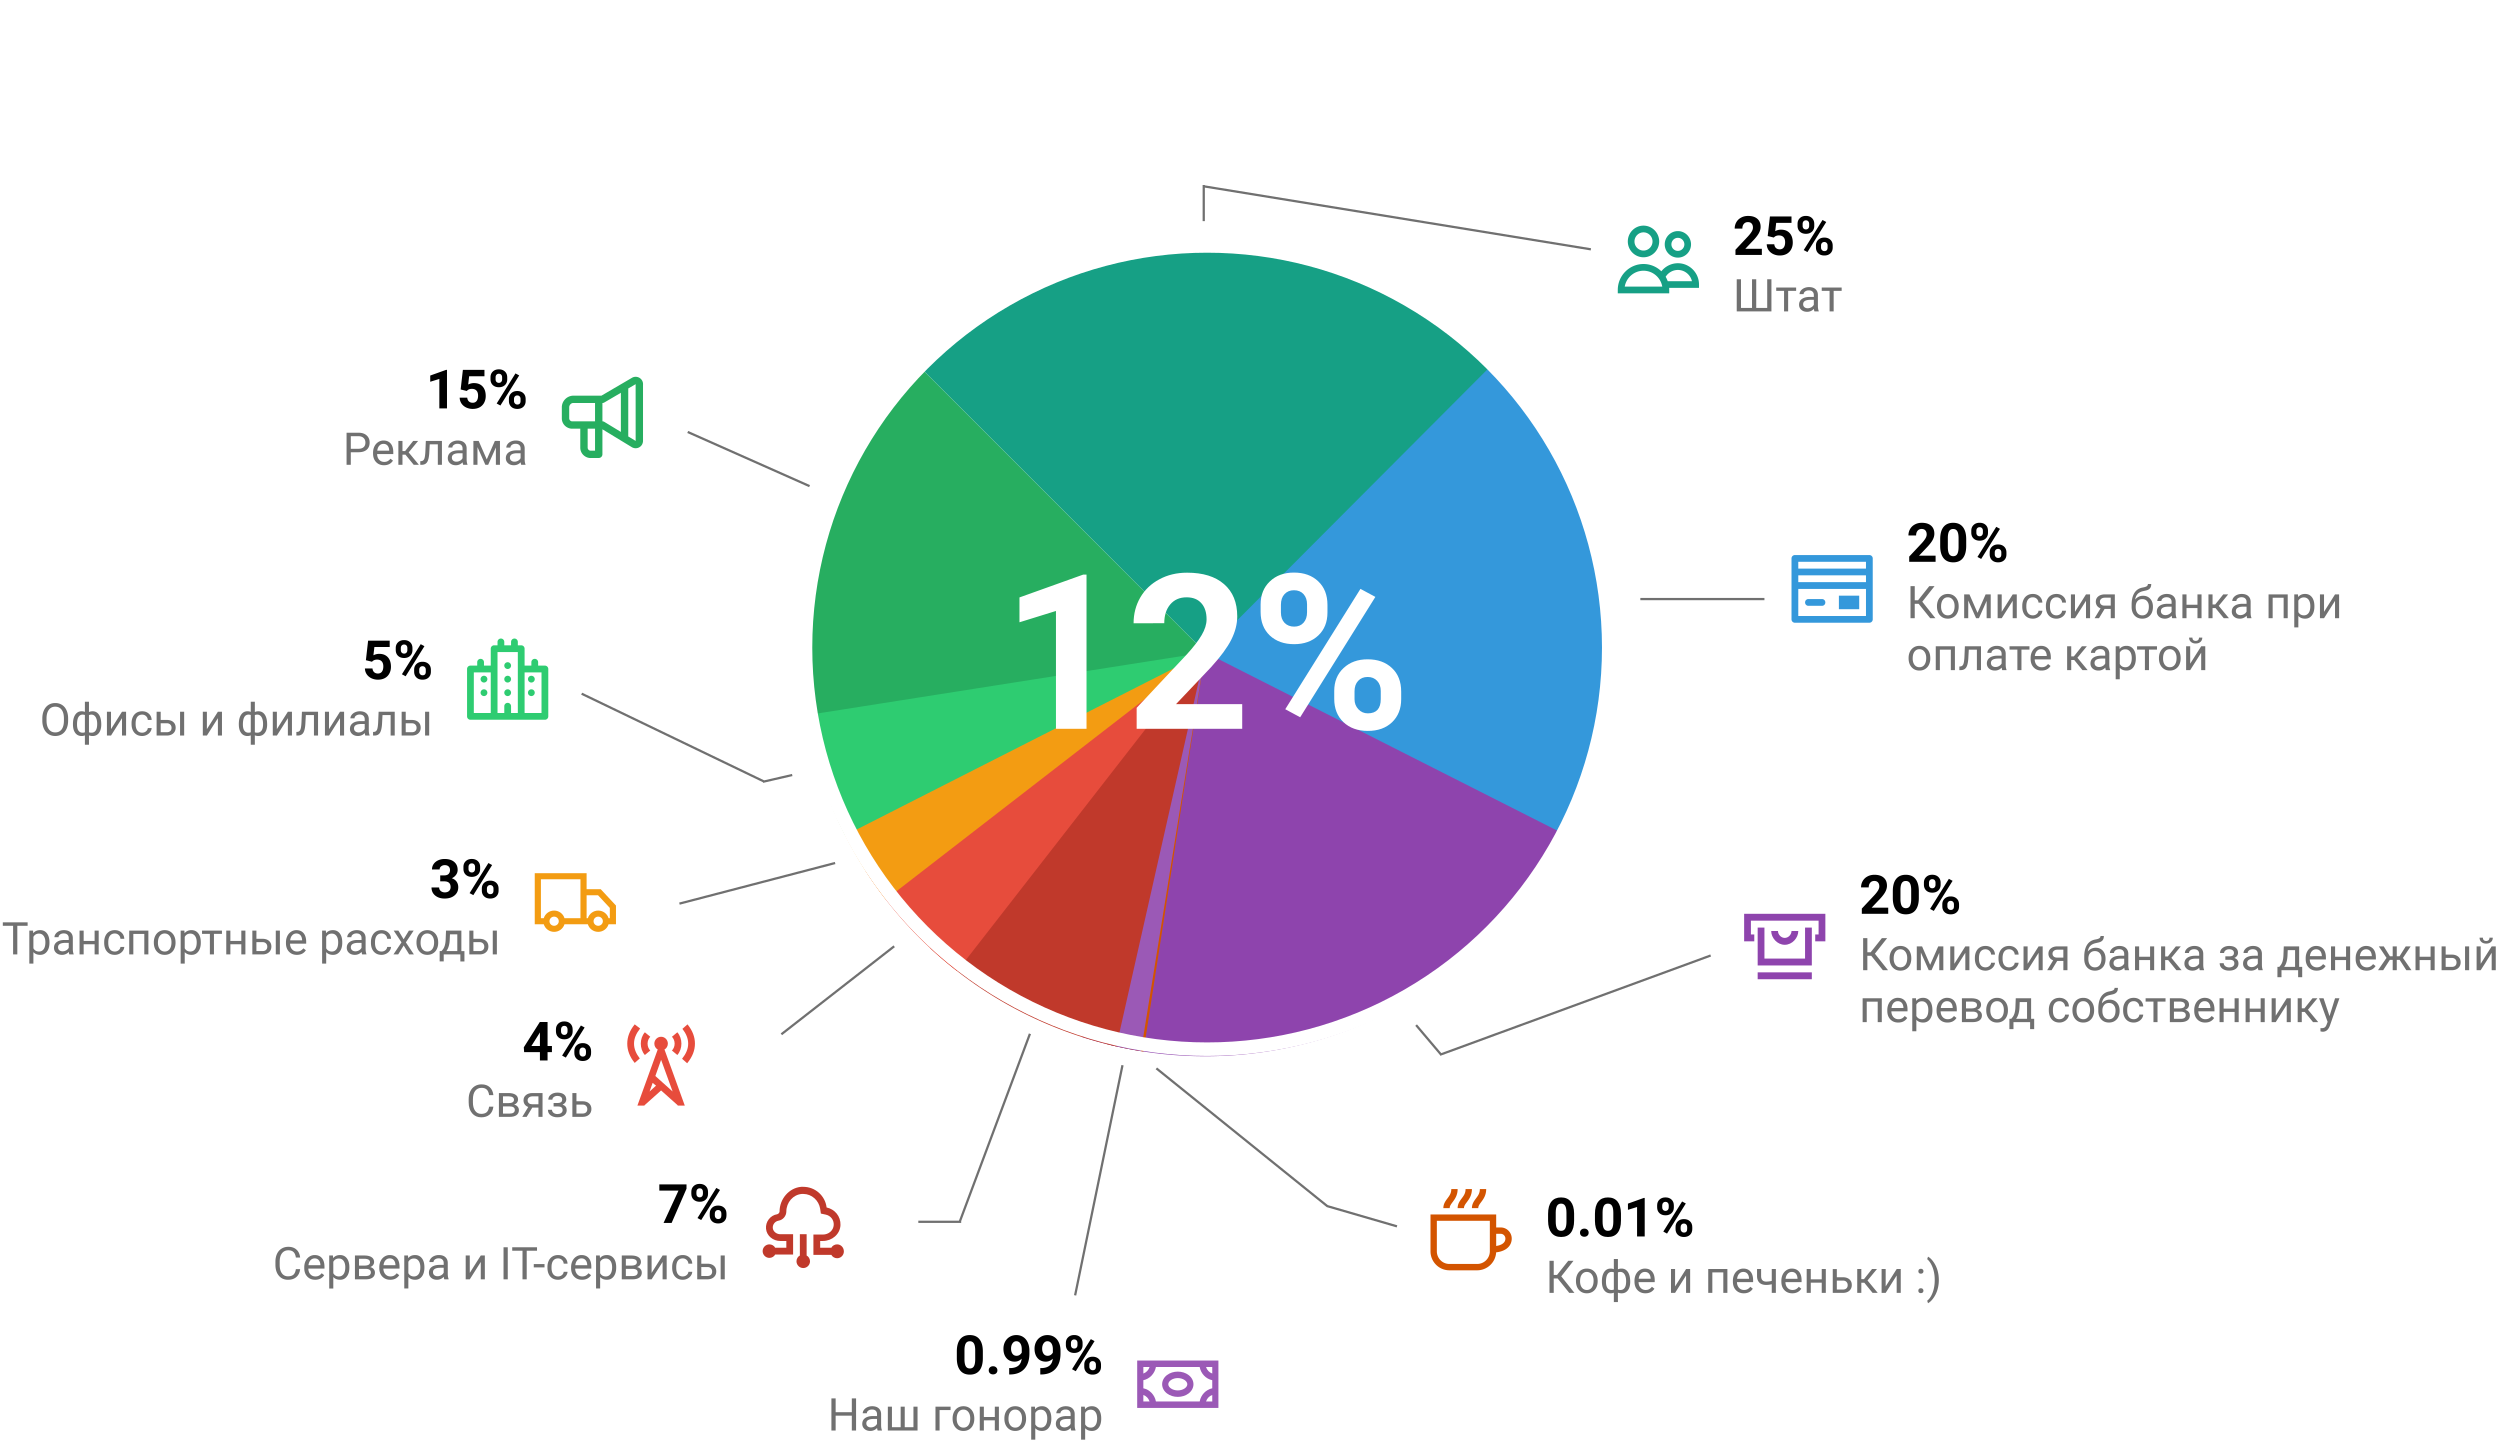<svg width="1108" height="639" fill="none" xmlns="http://www.w3.org/2000/svg"><path stroke="#707070" d="M358.797 215.457l-54-24m46.315 152.03l-13 3m.671-.037l-81-39m112.343 75.034l-69 18m95.182 18.91l-50 39m110.16-.219l-30.999 83m.531.325h-19m351.172-118.03l-120 43.999m.446-.146l-11-13M782 265.5h-55M533.08 82.506l172 28M533.5 98V82"/><path d="M857.856 249H846.16v-2.32l5.52-5.883c.758-.828 1.316-1.55 1.675-2.168.368-.617.551-1.203.551-1.758 0-.758-.191-1.351-.574-1.781-.383-.438-.93-.656-1.64-.656-.766 0-1.372.265-1.817.796-.437.524-.656 1.215-.656 2.075h-3.399c0-1.04.246-1.989.739-2.848a5.245 5.245 0 0 1 2.109-2.016c.906-.492 1.934-.738 3.082-.738 1.758 0 3.121.422 4.09 1.266.976.843 1.465 2.035 1.465 3.574 0 .844-.22 1.703-.657 2.578-.437.875-1.187 1.895-2.25 3.059l-3.878 4.09h7.336V249zm13.57-7.055c0 2.36-.489 4.164-1.465 5.414-.977 1.25-2.406 1.875-4.29 1.875-1.858 0-3.28-.613-4.265-1.84-.984-1.226-1.488-2.984-1.511-5.273v-3.14c0-2.383.492-4.192 1.476-5.426.992-1.235 2.418-1.852 4.277-1.852 1.86 0 3.282.613 4.266 1.84.984 1.219 1.488 2.973 1.512 5.262v3.14zm-3.387-3.445c0-1.414-.195-2.441-.586-3.082-.383-.648-.984-.973-1.805-.973-.796 0-1.386.309-1.77.926-.374.61-.573 1.566-.597 2.871v4.149c0 1.39.188 2.425.563 3.105.383.672.992 1.008 1.828 1.008.828 0 1.426-.324 1.793-.973.367-.648.558-1.64.574-2.976V238.5zm5.637-3.281c0-1.047.34-1.895 1.02-2.543.679-.656 1.57-.985 2.671-.985 1.117 0 2.016.325 2.696.973.68.64 1.019 1.512 1.019 2.613v.844c0 1.055-.34 1.902-1.02 2.543-.68.64-1.57.961-2.671.961-1.11 0-2.008-.32-2.696-.96-.68-.65-1.02-1.52-1.02-2.614v-.832zm2.25.902c0 .469.133.848.398 1.137.274.281.63.422 1.067.422.437 0 .785-.145 1.043-.434.257-.289.386-.676.386-1.16v-.867c0-.469-.129-.848-.386-1.137-.258-.289-.614-.434-1.067-.434-.43 0-.777.145-1.043.434-.265.281-.398.676-.398 1.184v.855zm5.906 8.695c0-1.054.344-1.902 1.031-2.543.688-.648 1.578-.972 2.672-.972 1.11 0 2.004.32 2.684.96.687.634 1.031 1.509 1.031 2.626v.844c0 1.046-.336 1.894-1.008 2.542-.672.641-1.566.961-2.683.961-1.125 0-2.028-.324-2.707-.972-.68-.649-1.02-1.508-1.02-2.578v-.868zm2.25.915c0 .43.14.796.422 1.101.281.305.633.457 1.055.457.953 0 1.43-.527 1.43-1.582v-.89c0-.47-.133-.844-.4-1.126-.265-.289-.616-.433-1.054-.433-.437 0-.789.144-1.054.433-.266.282-.399.668-.399 1.16v.88zm-6.023 1.992l-1.653-.891 8.332-13.336 1.653.89-8.332 13.337z" fill="#000"/><path d="M850.342 267.613h-1.729V274h-1.875v-14.219h1.875v6.27h1.465l4.97-6.27h2.335l-5.43 6.895 5.83 7.324h-2.295l-5.146-6.387zm8.125 1.006c0-1.035.202-1.966.605-2.793.41-.827.977-1.465 1.7-1.914.729-.45 1.559-.674 2.49-.674 1.439 0 2.6.498 3.486 1.494.892.996 1.338 2.321 1.338 3.975v.127c0 1.029-.199 1.953-.596 2.773a4.45 4.45 0 0 1-1.69 1.905c-.728.455-1.568.683-2.519.683-1.432 0-2.594-.498-3.486-1.494-.885-.996-1.328-2.314-1.328-3.955v-.127zm1.816.215c0 1.172.27 2.113.81 2.822.548.71 1.277 1.065 2.188 1.065.918 0 1.647-.358 2.188-1.074.54-.723.81-1.732.81-3.028 0-1.159-.276-2.096-.83-2.812-.547-.723-1.276-1.084-2.187-1.084-.892 0-1.612.355-2.158 1.064-.547.71-.82 1.725-.82 3.047zm16.153 2.773l3.593-8.173h2.256V274h-1.806v-7.686L877.06 274h-1.25l-3.487-7.852V274h-1.806v-10.566h2.343l3.575 8.173zm15.595-8.173h1.807V274h-1.807v-7.705L887.158 274h-1.806v-10.566h1.806v7.714l4.873-7.714zm8.946 9.287c.644 0 1.207-.196 1.689-.586.482-.39.749-.88.8-1.465h1.71c-.033.605-.241 1.182-.625 1.728a4.107 4.107 0 0 1-1.543 1.309 4.407 4.407 0 0 1-2.031.488c-1.44 0-2.585-.478-3.438-1.435-.846-.964-1.27-2.279-1.27-3.946v-.302c0-1.029.19-1.944.567-2.744.378-.801.918-1.423 1.621-1.866.71-.442 1.546-.664 2.51-.664 1.185 0 2.168.355 2.949 1.065.788.71 1.208 1.63 1.26 2.763h-1.71c-.051-.683-.312-1.243-.78-1.68-.463-.442-1.036-.663-1.72-.663-.917 0-1.63.332-2.138.996-.501.657-.752 1.611-.752 2.861v.342c0 1.217.25 2.155.752 2.812.501.658 1.218.987 2.149.987zm10.468 0c.645 0 1.208-.196 1.69-.586.481-.39.748-.88.8-1.465h1.71c-.033.605-.241 1.182-.626 1.728a4.107 4.107 0 0 1-1.542 1.309 4.408 4.408 0 0 1-2.032.488c-1.439 0-2.584-.478-3.437-1.435-.847-.964-1.27-2.279-1.27-3.946v-.302c0-1.029.19-1.944.567-2.744.377-.801.918-1.423 1.62-1.866.71-.442 1.547-.664 2.51-.664 1.185 0 2.168.355 2.95 1.065.787.71 1.207 1.63 1.26 2.763h-1.71c-.052-.683-.312-1.243-.78-1.68-.463-.442-1.036-.663-1.72-.663-.917 0-1.63.332-2.138.996-.501.657-.752 1.611-.752 2.861v.342c0 1.217.25 2.155.752 2.812.501.658 1.217.987 2.148.987zm13.067-9.287h1.806V274h-1.806v-7.705L919.639 274h-1.807v-10.566h1.807v7.714l4.873-7.714zm12.783 0V274h-1.816v-4.111h-2.725l-2.49 4.111h-1.954l2.657-4.385c-.677-.247-1.198-.628-1.563-1.142-.358-.521-.537-1.127-.537-1.817 0-.963.361-1.738 1.084-2.324.723-.592 1.69-.892 2.9-.898h4.444zm-6.611 3.242c0 .514.175.93.527 1.25.351.312.817.472 1.396.478h2.871v-3.506h-2.597c-.67 0-1.205.166-1.602.498-.397.326-.595.752-.595 1.28zm19.111-2.637c1.328 0 2.389.446 3.184 1.338.8.885 1.201 2.054 1.201 3.506v.166c0 .996-.192 1.888-.576 2.676a4.302 4.302 0 0 1-1.661 1.826c-.716.43-1.543.644-2.48.644-1.419 0-2.562-.472-3.428-1.416-.866-.95-1.299-2.223-1.299-3.818v-.879c0-2.22.41-3.984 1.231-5.293.827-1.309 2.044-2.106 3.652-2.393.912-.162 1.527-.36 1.846-.595.319-.235.478-.557.478-.967h1.485c0 .814-.186 1.449-.557 1.904-.364.456-.95.778-1.758.967l-1.347.303c-1.075.254-1.882.683-2.422 1.289-.534.599-.882 1.4-1.045 2.402.957-1.107 2.122-1.66 3.496-1.66zm-.352 1.484c-.885 0-1.588.3-2.109.899-.521.592-.781 1.416-.781 2.47v.157c0 1.133.26 2.031.781 2.695.527.658 1.237.986 2.129.986.898 0 1.608-.332 2.129-.996.521-.664.781-1.634.781-2.91 0-.996-.264-1.793-.791-2.392-.521-.606-1.234-.909-2.139-.909zM962.734 274c-.104-.208-.188-.58-.254-1.113-.839.872-1.842 1.308-3.007 1.308-1.042 0-1.898-.293-2.569-.879-.664-.592-.996-1.34-.996-2.246 0-1.1.417-1.953 1.25-2.558.84-.612 2.018-.918 3.535-.918h1.758v-.83c0-.632-.189-1.133-.566-1.504-.378-.378-.934-.567-1.67-.567-.645 0-1.185.163-1.621.489-.436.325-.655.719-.655 1.181h-1.816c0-.527.186-1.035.557-1.523.377-.495.885-.886 1.523-1.172a5.16 5.16 0 0 1 2.119-.43c1.218 0 2.171.306 2.862.918.69.606 1.048 1.442 1.074 2.51v4.863c0 .97.124 1.742.371 2.315V274h-1.895zm-2.998-1.377c.567 0 1.104-.146 1.612-.44.507-.292.875-.673 1.103-1.142v-2.168h-1.416c-2.213 0-3.32.648-3.32 1.943 0 .567.189 1.01.566 1.329.378.319.863.478 1.455.478zM975.723 274h-1.807v-4.512h-4.854V274h-1.816v-10.566h1.816v4.58h4.854v-4.58h1.807V274zm6.201-4.502h-1.319V274h-1.816v-10.566h1.816v4.472h1.182l3.555-4.472h2.187l-4.179 5.078 4.531 5.488h-2.295l-3.662-4.502zM995.957 274c-.104-.208-.189-.58-.254-1.113-.84.872-1.842 1.308-3.008 1.308-1.041 0-1.897-.293-2.568-.879-.664-.592-.996-1.34-.996-2.246 0-1.1.417-1.953 1.25-2.558.84-.612 2.018-.918 3.535-.918h1.758v-.83c0-.632-.189-1.133-.567-1.504-.377-.378-.934-.567-1.669-.567-.645 0-1.185.163-1.622.489-.436.325-.654.719-.654 1.181h-1.816c0-.527.185-1.035.556-1.523.378-.495.886-.886 1.524-1.172a5.157 5.157 0 0 1 2.119-.43c1.217 0 2.171.306 2.861.918.69.606 1.048 1.442 1.074 2.51v4.863c0 .97.124 1.742.372 2.315V274h-1.895zm-2.998-1.377c.566 0 1.103-.146 1.611-.44.508-.292.876-.673 1.104-1.142v-2.168h-1.416c-2.214 0-3.32.648-3.32 1.943 0 .567.188 1.01.566 1.329.378.319.863.478 1.455.478zm20.957 1.377h-1.807v-9.072h-4.863V274h-1.816v-10.566h8.486V274zm11.826-5.166c0 1.608-.368 2.904-1.103 3.887-.736.983-1.732 1.474-2.989 1.474-1.282 0-2.291-.407-3.027-1.22v5.087h-1.807v-14.628h1.651l.088 1.171c.735-.911 1.757-1.367 3.066-1.367 1.27 0 2.272.479 3.008 1.436.742.957 1.113 2.288 1.113 3.994v.166zm-1.806-.205c0-1.192-.254-2.132-.762-2.822s-1.205-1.036-2.09-1.036c-1.094 0-1.914.485-2.461 1.456v5.048c.54.964 1.367 1.446 2.481 1.446.865 0 1.552-.342 2.06-1.026.514-.69.772-1.712.772-3.066zm10.947-5.195h1.806V274h-1.806v-7.705L1030.01 274h-1.807v-10.566h1.807v7.714l4.873-7.714zm-188.994 28.185c0-1.035.201-1.966.605-2.793.41-.827.977-1.465 1.7-1.914.729-.45 1.559-.674 2.49-.674 1.438 0 2.6.498 3.486 1.494.892.996 1.338 2.321 1.338 3.975v.127c0 1.029-.199 1.953-.596 2.773a4.45 4.45 0 0 1-1.69 1.905c-.729.455-1.568.683-2.519.683-1.432 0-2.594-.498-3.486-1.494-.886-.996-1.328-2.314-1.328-3.955v-.127zm1.816.215c0 1.172.27 2.113.81 2.822.547.71 1.277 1.065 2.188 1.065.918 0 1.647-.358 2.188-1.075.54-.722.81-1.731.81-3.027 0-1.159-.277-2.096-.83-2.812-.547-.723-1.276-1.084-2.187-1.084-.892 0-1.612.354-2.159 1.064-.546.71-.82 1.725-.82 3.047zM866.416 297h-1.807v-9.072h-4.863V297h-1.816v-10.566h8.486V297zm11.562-10.566V297h-1.816v-9.072h-3.594l-.215 3.955c-.117 1.816-.423 3.115-.918 3.896-.488.781-1.266 1.188-2.333 1.221h-.723v-1.592l.517-.039c.586-.065 1.006-.404 1.26-1.016s.417-1.744.488-3.398l.196-4.521h7.138zM887.402 297c-.104-.208-.189-.58-.254-1.113-.84.872-1.842 1.308-3.007 1.308-1.042 0-1.898-.293-2.569-.879-.664-.592-.996-1.34-.996-2.246 0-1.1.417-1.953 1.25-2.558.84-.612 2.018-.918 3.535-.918h1.758v-.83c0-.632-.189-1.133-.566-1.504-.378-.378-.935-.567-1.67-.567-.645 0-1.185.163-1.621.489-.437.325-.655.719-.655 1.181h-1.816c0-.527.186-1.035.557-1.523.377-.495.885-.886 1.523-1.172a5.158 5.158 0 0 1 2.12-.43c1.217 0 2.17.306 2.86.918.69.606 1.049 1.442 1.075 2.51v4.863c0 .97.123 1.742.37 2.315V297h-1.894zm-2.998-1.377c.567 0 1.104-.146 1.612-.44.507-.292.875-.673 1.103-1.142v-2.168h-1.416c-2.213 0-3.32.648-3.32 1.943 0 .567.189 1.01.566 1.328.378.32.863.479 1.455.479zm15.05-7.725h-3.546V297h-1.806v-9.102h-3.477v-1.464h8.828v1.464zm5.36 9.297c-1.432 0-2.597-.468-3.496-1.406-.898-.944-1.347-2.204-1.347-3.78v-.331c0-1.048.198-1.983.595-2.803.404-.827.964-1.471 1.68-1.934a4.226 4.226 0 0 1 2.344-.703c1.373 0 2.441.453 3.203 1.358s1.142 2.2 1.142 3.886v.752h-7.158c.026 1.042.33 1.885.908 2.53.586.638 1.329.957 2.227.957.638 0 1.178-.13 1.621-.39.443-.261.83-.606 1.162-1.036l1.104.86c-.886 1.36-2.214 2.04-3.985 2.04zm-.224-9.472c-.73 0-1.341.267-1.836.8-.495.528-.8 1.27-.918 2.227h5.293v-.137c-.052-.918-.3-1.627-.742-2.129-.443-.507-1.042-.761-1.797-.761zm14.697 4.775h-1.318V297h-1.817v-10.566h1.817v4.472h1.181l3.555-4.472h2.188l-4.18 5.078 4.531 5.488h-2.295l-3.662-4.502zM933.32 297c-.104-.208-.189-.58-.254-1.113-.84.872-1.842 1.308-3.007 1.308-1.042 0-1.898-.293-2.569-.879-.664-.592-.996-1.34-.996-2.246 0-1.1.417-1.953 1.25-2.558.84-.612 2.018-.918 3.535-.918h1.758v-.83c0-.632-.189-1.133-.566-1.504-.378-.378-.935-.567-1.67-.567-.645 0-1.185.163-1.621.489-.437.325-.655.719-.655 1.181h-1.816c0-.527.185-1.035.557-1.523.377-.495.885-.886 1.523-1.172a5.158 5.158 0 0 1 2.12-.43c1.217 0 2.17.306 2.86.918.69.606 1.049 1.442 1.075 2.51v4.863c0 .97.123 1.742.37 2.315V297h-1.894zm-2.998-1.377c.567 0 1.104-.146 1.612-.44.507-.292.875-.673 1.103-1.142v-2.168h-1.416c-2.213 0-3.32.648-3.32 1.943 0 .567.189 1.01.566 1.328.378.32.863.479 1.455.479zm16.28-3.789c0 1.608-.368 2.904-1.104 3.887-.736.983-1.732 1.474-2.988 1.474-1.283 0-2.292-.407-3.028-1.22v5.087h-1.806v-14.628h1.65l.088 1.171c.736-.911 1.758-1.367 3.066-1.367 1.27 0 2.273.479 3.008 1.436.742.957 1.114 2.288 1.114 3.994v.166zm-1.807-.205c0-1.192-.254-2.132-.762-2.822s-1.204-1.036-2.09-1.036c-1.093 0-1.914.485-2.46 1.456v5.048c.54.964 1.367 1.446 2.48 1.446.866 0 1.553-.342 2.06-1.026.515-.69.772-1.712.772-3.066zm11.182-3.73h-3.545V297h-1.807v-9.102h-3.477v-1.464h8.829v1.464zm.869 3.72c0-1.035.202-1.966.605-2.793.41-.827.977-1.465 1.699-1.914.73-.45 1.56-.674 2.491-.674 1.438 0 2.601.498 3.486 1.494.892.996 1.338 2.321 1.338 3.975v.127c0 1.029-.199 1.953-.596 2.773a4.45 4.45 0 0 1-1.689 1.905c-.729.455-1.569.683-2.52.683-1.432 0-2.594-.498-3.486-1.494-.886-.996-1.328-2.314-1.328-3.955v-.127zm1.816.215c0 1.172.27 2.113.811 2.822.547.71 1.276 1.065 2.187 1.065.918 0 1.647-.358 2.188-1.075.54-.722.81-1.731.81-3.027 0-1.159-.276-2.096-.83-2.812-.547-.723-1.276-1.084-2.187-1.084-.892 0-1.612.354-2.159 1.064-.546.71-.82 1.725-.82 3.047zm16.904-5.4h1.807V297h-1.807v-7.705L970.693 297h-1.806v-10.566h1.806v7.714l4.873-7.714zm.489-3.848c0 .788-.27 1.422-.811 1.904-.534.475-1.237.713-2.109.713-.873 0-1.579-.24-2.119-.723-.541-.481-.811-1.113-.811-1.894h1.475c0 .456.123.814.371 1.074.247.254.609.381 1.084.381.455 0 .81-.127 1.064-.38.261-.255.391-.613.391-1.075h1.465z" fill="#707070"/><path d="M828.5 246h-33a1.5 1.5 0 0 0-1.5 1.5v27a1.5 1.5 0 0 0 1.5 1.5h33a1.5 1.5 0 0 0 1.5-1.5v-27a1.5 1.5 0 0 0-1.5-1.5zm-1.5 3v3h-30v-3h30zm0 9h-30v-3h30v3zm-30 15v-12h30v12h-30z" fill="#3498DB"/><path d="M807.5 265.5h-6c-2 0-2 3 0 3h6c2 0 2-3 0-3zm7.5-1.5h9v6h-9v-6z" fill="#3498DB"/><path d="M780.856 113H769.16v-2.32l5.52-5.883c.758-.828 1.316-1.55 1.675-2.168.368-.617.551-1.203.551-1.758 0-.758-.191-1.351-.574-1.781-.383-.438-.93-.656-1.64-.656-.766 0-1.372.265-1.817.796-.437.524-.656 1.215-.656 2.075h-3.399c0-1.04.246-1.989.739-2.848a5.245 5.245 0 0 1 2.109-2.016c.906-.492 1.934-.738 3.082-.738 1.758 0 3.121.422 4.09 1.266.976.843 1.465 2.035 1.465 3.574 0 .844-.22 1.703-.657 2.578-.437.875-1.187 1.895-2.25 3.059l-3.878 4.09h7.336V113zm2.59-8.39l.984-8.673h9.562v2.825h-6.785l-.422 3.668a5.369 5.369 0 0 1 2.567-.645c1.625 0 2.898.504 3.82 1.512.922 1.008 1.383 2.418 1.383 4.23 0 1.102-.235 2.09-.703 2.965a4.93 4.93 0 0 1-1.993 2.028c-.867.476-1.89.714-3.07.714a6.677 6.677 0 0 1-2.871-.62c-.883-.423-1.582-1.012-2.098-1.77-.507-.758-.777-1.621-.808-2.59h3.351c.07.71.317 1.266.739 1.664.43.39.988.586 1.675.586.766 0 1.356-.273 1.77-.82.414-.555.621-1.336.621-2.344 0-.969-.238-1.711-.715-2.227-.476-.515-1.152-.773-2.027-.773-.805 0-1.457.21-1.957.633l-.328.304-2.696-.668zm13.23-5.391c0-1.047.34-1.895 1.02-2.543.679-.656 1.57-.985 2.671-.985 1.117 0 2.016.325 2.696.973.68.64 1.019 1.512 1.019 2.613v.844c0 1.055-.34 1.902-1.02 2.543-.68.64-1.57.961-2.671.961-1.11 0-2.008-.32-2.696-.96-.68-.65-1.02-1.52-1.02-2.614v-.832zm2.25.902c0 .469.133.848.398 1.137.274.281.63.422 1.067.422.437 0 .785-.145 1.043-.434.257-.289.386-.676.386-1.16v-.867c0-.469-.129-.848-.386-1.137-.258-.289-.614-.434-1.067-.434-.43 0-.777.145-1.043.434-.265.281-.398.676-.398 1.184v.855zm5.906 8.695c0-1.054.344-1.902 1.031-2.543.688-.648 1.578-.972 2.672-.972 1.11 0 2.004.32 2.684.96.687.633 1.031 1.508 1.031 2.626v.843c0 1.047-.336 1.895-1.008 2.543-.672.641-1.566.961-2.683.961-1.125 0-2.028-.324-2.707-.972-.68-.649-1.02-1.508-1.02-2.578v-.868zm2.25.914c0 .43.14.797.422 1.102.281.305.633.457 1.055.457.953 0 1.43-.527 1.43-1.582v-.89c0-.47-.133-.844-.4-1.126-.265-.289-.616-.433-1.054-.433-.437 0-.789.144-1.054.433-.266.282-.399.668-.399 1.16v.88zm-6.023 1.993l-1.653-.891 8.332-13.336 1.653.89-8.332 13.337z" fill="#000"/><path d="M771.604 123.781v12.686h4.892V123.78h1.865v12.686h4.864V123.78h1.875V138h-15.381v-14.219h1.885zm24.443 5.117h-3.545V138h-1.807v-9.102h-3.476v-1.464h8.828v1.464zm8.125 9.102c-.104-.208-.189-.58-.254-1.113-.84.872-1.843 1.308-3.008 1.308-1.041 0-1.898-.293-2.568-.879-.664-.592-.996-1.34-.996-2.246 0-1.1.416-1.953 1.25-2.558.84-.612 2.018-.918 3.535-.918h1.758v-.83c0-.632-.19-1.133-.567-1.504-.377-.378-.934-.567-1.67-.567-.644 0-1.185.163-1.62.489-.437.325-.655.719-.655 1.181h-1.816c0-.527.185-1.035.556-1.523.378-.495.886-.886 1.524-1.172a5.159 5.159 0 0 1 2.119-.43c1.217 0 2.171.306 2.861.918.69.606 1.048 1.442 1.074 2.51v4.863c0 .97.124 1.742.371 2.315V138h-1.894zm-2.998-1.377c.566 0 1.103-.146 1.611-.44.508-.292.876-.673 1.104-1.142v-2.168h-1.416c-2.214 0-3.32.648-3.32 1.943 0 .567.188 1.01.566 1.328.377.32.862.479 1.455.479zm15.049-7.725h-3.545V138h-1.807v-9.102h-3.476v-1.464h8.828v1.464z" fill="#707070"/><path d="M728.4 114.027c3.834 0 6.953-3.146 6.953-7.014 0-3.867-3.12-7.013-6.953-7.013s-6.952 3.146-6.952 7.013c0 3.868 3.119 7.014 6.952 7.014zm0-11.046c2.204 0 3.997 1.81 3.997 4.032 0 2.224-1.793 4.033-3.997 4.033-2.204 0-3.996-1.81-3.996-4.033 0-2.223 1.793-4.032 3.996-4.032zm15.241 11.197c3.213 0 5.826-2.637 5.826-5.878 0-3.24-2.613-5.877-5.826-5.877-3.212 0-5.825 2.637-5.825 5.877 0 3.241 2.613 5.878 5.825 5.878zm0-8.773c1.583 0 2.87 1.299 2.87 2.895 0 1.597-1.287 2.896-2.87 2.896-1.582 0-2.87-1.299-2.87-2.896 0-1.596 1.288-2.895 2.87-2.895zM753 126.103c0-5.206-4.198-9.441-9.359-9.441-2.878 0-5.574 1.355-7.328 3.576a11.31 11.31 0 0 0-7.912-3.23c-6.287 0-11.401 5.16-11.401 11.501V130h22.8v-1.49a11.7 11.7 0 0 0-.035-.916H753v-1.49zm-32.915.916c.7-3.99 4.163-7.03 8.315-7.03 4.153 0 7.615 3.04 8.316 7.03h-16.631zm19.042-2.407a11.498 11.498 0 0 0-.908-1.941c1.162-1.86 3.214-3.028 5.422-3.028 3.023 0 5.563 2.124 6.232 4.97h-10.746z" fill="#16A085"/><path d="M697.644 540.945c0 2.36-.488 4.164-1.464 5.414-.977 1.25-2.407 1.875-4.29 1.875-1.859 0-3.28-.613-4.265-1.84-.984-1.226-1.488-2.984-1.512-5.273v-3.14c0-2.383.492-4.192 1.477-5.426.992-1.235 2.418-1.852 4.277-1.852 1.86 0 3.281.613 4.266 1.84.984 1.219 1.488 2.973 1.511 5.262v3.14zm-3.386-3.445c0-1.414-.196-2.441-.586-3.082-.383-.648-.985-.973-1.805-.973-.797 0-1.387.309-1.77.926-.374.61-.574 1.566-.597 2.871v4.149c0 1.39.187 2.425.562 3.105.383.672.993 1.008 1.829 1.008.828 0 1.425-.324 1.793-.973.367-.648.558-1.64.574-2.976V537.5zm6 8.836c0-.54.18-.977.539-1.313.367-.335.824-.503 1.371-.503.555 0 1.012.168 1.371.503.367.336.55.774.55 1.313 0 .531-.179.965-.538 1.3-.36.329-.82.493-1.383.493-.555 0-1.012-.164-1.371-.492-.36-.336-.54-.77-.54-1.301zm18.152-5.39c0 2.359-.488 4.163-1.465 5.413-.976 1.25-2.406 1.875-4.289 1.875-1.86 0-3.281-.613-4.265-1.84-.985-1.226-1.489-2.984-1.512-5.273v-3.14c0-2.383.492-4.192 1.477-5.426.992-1.235 2.417-1.852 4.277-1.852 1.86 0 3.281.613 4.265 1.84.985 1.219 1.489 2.973 1.512 5.262v3.14zm-3.387-3.446c0-1.414-.195-2.441-.585-3.082-.383-.648-.985-.973-1.805-.973-.797 0-1.387.309-1.77.926-.375.61-.574 1.567-.597 2.871v4.149c0 1.39.187 2.425.562 3.105.383.672.992 1.008 1.828 1.008.828 0 1.426-.324 1.793-.973.367-.648.559-1.64.574-2.976V537.5zm13.91 10.5h-3.386v-13.055l-4.043 1.254v-2.754l7.066-2.53h.364V548zm5.508-13.781c0-1.047.34-1.895 1.02-2.543.68-.656 1.57-.985 2.672-.985 1.117 0 2.015.325 2.695.973.68.64 1.02 1.512 1.02 2.613v.844c0 1.055-.34 1.902-1.02 2.543-.68.64-1.57.961-2.672.961-1.11 0-2.008-.32-2.695-.96-.68-.65-1.02-1.52-1.02-2.614v-.832zm2.25.902c0 .469.133.848.399 1.137.273.281.629.422 1.066.422.438 0 .785-.145 1.043-.434.258-.289.387-.676.387-1.16v-.867c0-.469-.129-.848-.387-1.137-.258-.289-.613-.434-1.066-.434-.43 0-.777.145-1.043.434-.266.281-.399.676-.399 1.184v.855zm5.907 8.695c0-1.054.343-1.902 1.03-2.543.688-.648 1.579-.972 2.673-.972 1.11 0 2.004.32 2.683.96.688.634 1.032 1.509 1.032 2.626v.844c0 1.046-.336 1.894-1.008 2.542-.672.641-1.567.961-2.684.961-1.125 0-2.027-.324-2.707-.972-.68-.649-1.02-1.508-1.02-2.578v-.868zm2.25.915c0 .43.14.796.422 1.101.28.305.632.457 1.054.457.953 0 1.43-.527 1.43-1.582v-.89c0-.47-.133-.844-.398-1.126-.266-.289-.618-.433-1.055-.433-.438 0-.79.144-1.055.433-.266.282-.398.668-.398 1.16v.88zm-6.024 1.992l-1.652-.891 8.332-13.336 1.652.89-8.332 13.337z" fill="#000"/><path d="M690.342 566.613h-1.729V573h-1.875v-14.219h1.875v6.27h1.465l4.97-6.27h2.335l-5.43 6.895 5.83 7.324h-2.295l-5.146-6.387zm8.125 1.006c0-1.035.202-1.966.605-2.793.41-.827.977-1.465 1.7-1.914.729-.45 1.559-.674 2.49-.674 1.439 0 2.6.498 3.486 1.494.892.997 1.338 2.321 1.338 3.975v.127c0 1.029-.199 1.953-.596 2.773a4.45 4.45 0 0 1-1.69 1.905c-.728.455-1.568.683-2.519.683-1.432 0-2.594-.498-3.486-1.494-.885-.996-1.328-2.314-1.328-3.955v-.127zm1.816.215c0 1.172.27 2.113.81 2.822.548.71 1.277 1.065 2.188 1.065.918 0 1.647-.358 2.188-1.075.54-.722.81-1.731.81-3.027 0-1.159-.276-2.096-.83-2.812-.547-.723-1.276-1.084-2.187-1.084-.892 0-1.612.354-2.158 1.064-.547.71-.82 1.725-.82 3.047zm9.678.078c0-1.764.342-3.15 1.025-4.16.684-1.01 1.621-1.514 2.813-1.514.553 0 1.038.095 1.455.283V558h1.807v4.58c.455-.228.99-.342 1.601-.342 1.198 0 2.139.505 2.822 1.514.684 1.01 1.026 2.464 1.026 4.365 0 1.556-.342 2.793-1.026 3.711-.677.918-1.611 1.377-2.802 1.377-.632 0-1.172-.104-1.622-.312v4.17h-1.806v-4.141c-.43.189-.921.283-1.475.283-1.185 0-2.119-.459-2.802-1.377-.677-.918-1.016-2.174-1.016-3.77v-.146zm10.742 0c0-1.328-.228-2.357-.683-3.086-.456-.736-1.084-1.103-1.885-1.103-.41 0-.768.065-1.074.195v7.647c.293.11.657.165 1.093.165.808 0 1.433-.312 1.875-.937.45-.625.674-1.585.674-2.88zm-8.935.205c0 1.185.211 2.084.634 2.696.423.612 1.032.918 1.826.918.378 0 .72-.06 1.026-.176v-7.666c-.274-.111-.609-.166-1.006-.166-.794 0-1.406.355-1.836 1.064-.43.71-.644 1.82-.644 3.33zm17.48 5.078c-1.432 0-2.598-.468-3.496-1.406-.898-.944-1.348-2.204-1.348-3.78v-.331c0-1.048.199-1.983.596-2.803.404-.827.964-1.471 1.68-1.934a4.226 4.226 0 0 1 2.343-.703c1.374 0 2.442.453 3.204 1.358.761.905 1.142 2.2 1.142 3.886v.752h-7.158c.026 1.042.329 1.885.908 2.53.586.638 1.328.957 2.227.957.638 0 1.178-.13 1.62-.39a4.08 4.08 0 0 0 1.163-1.036l1.103.86c-.885 1.36-2.213 2.04-3.984 2.04zm-.225-9.472c-.729 0-1.34.267-1.835.8-.495.528-.801 1.27-.918 2.227h5.293v-.137c-.053-.918-.3-1.627-.743-2.129-.442-.507-1.041-.761-1.797-.761zm18.243-1.29h1.806V573h-1.806v-7.705L742.393 573h-1.807v-10.566h1.807v7.714l4.873-7.714zM765.576 573h-1.806v-9.072h-4.864V573h-1.816v-10.566h8.486V573zm7.285.195c-1.432 0-2.597-.468-3.496-1.406-.898-.944-1.347-2.204-1.347-3.78v-.331c0-1.048.198-1.983.595-2.803.404-.827.964-1.471 1.68-1.934a4.226 4.226 0 0 1 2.344-.703c1.373 0 2.441.453 3.203 1.358s1.142 2.2 1.142 3.886v.752h-7.158c.026 1.042.329 1.885.908 2.53.586.638 1.329.957 2.227.957.638 0 1.178-.13 1.621-.39.443-.261.83-.606 1.162-1.036l1.104.86c-.886 1.36-2.214 2.04-3.985 2.04zm-.224-9.472c-.73 0-1.341.267-1.836.8-.495.528-.801 1.27-.918 2.227h5.293v-.137c-.052-.918-.3-1.627-.742-2.129-.443-.507-1.042-.761-1.797-.761zM787.06 573h-1.817v-3.828a9.582 9.582 0 0 1-2.441.312c-1.322 0-2.331-.338-3.028-1.015-.69-.677-1.041-1.64-1.054-2.89v-3.155h1.806v3.213c.033 1.575.791 2.363 2.276 2.363a9.55 9.55 0 0 0 2.441-.313v-5.253h1.817V573zm7.285.195c-1.433 0-2.598-.468-3.496-1.406-.899-.944-1.348-2.204-1.348-3.78v-.331c0-1.048.199-1.983.596-2.803.403-.827.963-1.471 1.679-1.934a4.227 4.227 0 0 1 2.344-.703c1.374 0 2.441.453 3.203 1.358s1.143 2.2 1.143 3.886v.752h-7.158c.026 1.042.328 1.885.908 2.53.586.638 1.328.957 2.226.957.638 0 1.179-.13 1.621-.39a4.08 4.08 0 0 0 1.163-1.036l1.103.86c-.885 1.36-2.213 2.04-3.984 2.04zm-.225-9.472c-.729 0-1.341.267-1.836.8-.495.528-.801 1.27-.918 2.227h5.293v-.137c-.052-.918-.299-1.627-.742-2.129-.443-.507-1.042-.761-1.797-.761zM809.199 573h-1.806v-4.512h-4.854V573h-1.816v-10.566h1.816v4.58h4.854v-4.58h1.806V573zm4.883-6.924h2.744c1.198.013 2.145.326 2.842.938.697.612 1.045 1.442 1.045 2.49 0 1.055-.358 1.9-1.074 2.539-.716.638-1.68.957-2.891.957h-4.473v-10.566h1.807v3.642zm0 1.475v3.974h2.686c.677 0 1.201-.172 1.572-.517.371-.352.556-.83.556-1.436 0-.586-.182-1.064-.546-1.435-.358-.378-.863-.573-1.514-.586h-2.754zm12.178.947h-1.319V573h-1.816v-10.566h1.816v4.472h1.182l3.555-4.472h2.187l-4.179 5.078 4.531 5.488h-2.295l-3.662-4.502zm14.345-6.064h1.807V573h-1.807v-7.705L835.732 573h-1.806v-10.566h1.806v7.714l4.873-7.714zm9.61 9.619c0-.313.091-.573.273-.782.189-.208.469-.312.84-.312s.651.104.84.313a1.1 1.1 0 0 1 .293.78c0 .3-.098.55-.293.753-.189.201-.469.302-.84.302s-.651-.1-.84-.302a1.081 1.081 0 0 1-.273-.752zm.01-8.623c0-.313.091-.573.273-.782.189-.208.469-.312.84-.312s.651.104.84.312a1.1 1.1 0 0 1 .293.782c0 .3-.098.55-.293.752-.189.201-.469.302-.84.302s-.651-.1-.84-.302a1.081 1.081 0 0 1-.273-.752zm9.062 3.896c0 1.452-.192 2.845-.576 4.18a12.203 12.203 0 0 1-1.748 3.682c-.781 1.126-1.602 1.927-2.461 2.402l-.381-1.104c1.003-.768 1.807-1.96 2.412-3.574.612-1.621.925-3.418.938-5.39v-.313c0-1.367-.144-2.637-.43-3.809-.286-1.178-.687-2.233-1.201-3.164-.508-.93-1.081-1.657-1.719-2.177l.381-1.104c.859.475 1.676 1.27 2.451 2.383a12.218 12.218 0 0 1 1.748 3.682c.391 1.34.586 2.776.586 4.306z" fill="#707070"/><path d="M648.836 535.438c0-.91.456-1.563 1.263-2.64 1.003-1.342 2.252-3.01 2.252-5.798h-2.812c0 1.851-.784 2.899-1.692 4.112-.855 1.142-1.824 2.437-1.824 4.326h2.813zm6.328 0c0-.91.457-1.563 1.264-2.64 1.003-1.342 2.252-3.01 2.252-5.798h-2.812c0 1.851-.784 2.899-1.692 4.112-.855 1.142-1.824 2.437-1.824 4.326h2.813zm-11.394-2.641c1.004-1.34 2.253-3.01 2.253-5.797h-2.812c0 1.851-.784 2.899-1.692 4.112-.855 1.142-1.824 2.437-1.824 4.326h2.813c0-.91.456-1.563 1.263-2.64zm24.827 12.693a4.76 4.76 0 0 0-3.44-1.474h-2.048v-5.766H634v16.285a8.409 8.409 0 0 0 2.461 6.008A8.313 8.313 0 0 0 642.39 563h12.282c4.491 0 8.173-3.527 8.423-7.957 1.564-.171 2.98-.61 4.085-1.277 1.819-1.1 2.82-2.814 2.82-4.829 0-1.29-.498-2.514-1.403-3.448zm-8.3 9.073a5.631 5.631 0 0 1-5.625 5.625H642.39a5.519 5.519 0 0 1-3.937-1.631 5.618 5.618 0 0 1-1.64-4.017v-13.477h23.484v13.5zm2.812-2.355v-5.38h2.049c1.1 0 2.03.966 2.03 2.11 0 2.01-1.964 2.973-4.079 3.27z" fill="#D35400"/><path d="M162.164 292.61l.984-8.673h9.563v2.825h-6.785l-.422 3.668a5.37 5.37 0 0 1 2.566-.645c1.625 0 2.899.504 3.821 1.512.921 1.008 1.382 2.418 1.382 4.23 0 1.102-.234 2.09-.703 2.965a4.93 4.93 0 0 1-1.992 2.028c-.867.476-1.89.714-3.07.714a6.678 6.678 0 0 1-2.871-.62c-.883-.423-1.582-1.012-2.098-1.77-.508-.758-.777-1.621-.809-2.59h3.352c.07.71.316 1.266.738 1.664.43.39.989.586 1.676.586.766 0 1.356-.273 1.77-.82.414-.555.621-1.336.621-2.344 0-.969-.239-1.711-.715-2.227-.477-.515-1.152-.773-2.027-.773-.805 0-1.457.21-1.957.633l-.329.304-2.695-.668zm13.231-5.391c0-1.047.339-1.895 1.019-2.543.68-.656 1.57-.985 2.672-.985 1.117 0 2.016.325 2.695.973.68.64 1.02 1.512 1.02 2.613v.844c0 1.055-.34 1.902-1.02 2.543-.679.64-1.57.961-2.672.961-1.109 0-2.007-.32-2.695-.96-.68-.65-1.019-1.52-1.019-2.614v-.832zm2.25.902c0 .469.132.848.398 1.137.273.281.629.422 1.066.422.438 0 .786-.145 1.043-.434.258-.289.387-.676.387-1.16v-.867c0-.469-.129-.848-.387-1.137-.257-.289-.613-.434-1.066-.434-.43 0-.777.145-1.043.434-.266.281-.398.676-.398 1.184v.855zm5.906 8.695c0-1.054.344-1.902 1.031-2.543.688-.648 1.578-.972 2.672-.972 1.109 0 2.004.32 2.684.96.687.633 1.031 1.508 1.031 2.626v.843c0 1.047-.336 1.895-1.008 2.543-.672.641-1.566.961-2.684.961-1.125 0-2.027-.324-2.707-.972-.679-.649-1.019-1.508-1.019-2.578v-.868zm2.25.915c0 .43.14.796.422 1.101.281.305.632.457 1.054.457.953 0 1.43-.527 1.43-1.582v-.89c0-.47-.133-.844-.398-1.126-.266-.289-.618-.433-1.055-.433-.438 0-.789.144-1.055.433-.265.282-.398.668-.398 1.16v.88zm-6.024 1.992l-1.652-.891 8.332-13.336 1.652.89-8.332 13.337z" fill="#000"/><path d="M30.193 319.35c0 1.393-.234 2.61-.703 3.652-.468 1.035-1.133 1.826-1.992 2.373-.86.547-1.862.82-3.008.82-1.12 0-2.112-.273-2.978-.82-.866-.553-1.54-1.338-2.022-2.353-.475-1.023-.72-2.204-.732-3.545v-1.026c0-1.367.237-2.575.713-3.623.475-1.048 1.146-1.849 2.011-2.402.873-.56 1.869-.84 2.989-.84 1.139 0 2.142.277 3.008.83.872.547 1.543 1.344 2.011 2.393.469 1.041.703 2.255.703 3.642v.899zm-1.865-.918c0-1.687-.338-2.979-1.015-3.877-.678-.905-1.625-1.358-2.842-1.358-1.185 0-2.12.453-2.803 1.358-.677.898-1.025 2.148-1.045 3.75v1.045c0 1.634.342 2.92 1.025 3.857.69.931 1.638 1.396 2.842 1.396 1.211 0 2.149-.439 2.813-1.318.664-.885 1.006-2.151 1.025-3.799v-1.054zm4.004 2.48c0-1.764.342-3.15 1.025-4.16.684-1.01 1.622-1.514 2.813-1.514.553 0 1.038.095 1.455.283V311h1.807v4.58c.455-.228.99-.342 1.601-.342 1.198 0 2.139.505 2.823 1.514.683 1.01 1.025 2.464 1.025 4.365 0 1.556-.342 2.793-1.025 3.711-.678.918-1.612 1.377-2.803 1.377-.632 0-1.172-.104-1.621-.312v4.17h-1.807v-4.141c-.43.189-.921.283-1.475.283-1.184 0-2.119-.459-2.802-1.377-.677-.918-1.016-2.174-1.016-3.77v-.146zm10.742 0c0-1.328-.228-2.357-.683-3.086-.456-.735-1.084-1.103-1.885-1.103-.41 0-.768.065-1.074.195v7.647c.293.11.657.166 1.093.166.808 0 1.433-.313 1.875-.938.45-.625.674-1.585.674-2.88zm-8.935.205c0 1.185.211 2.084.634 2.696.424.612 1.032.918 1.827.918.377 0 .719-.06 1.025-.176v-7.666c-.273-.111-.609-.166-1.006-.166-.794 0-1.406.355-1.836 1.064-.43.71-.644 1.82-.644 3.33zm19.931-5.683h1.807V326H54.07v-7.705L49.197 326h-1.806v-10.566h1.806v7.714l4.873-7.714zm8.946 9.287a2.61 2.61 0 0 0 1.69-.586c.48-.39.748-.88.8-1.465h1.709c-.033.605-.241 1.182-.625 1.728a4.107 4.107 0 0 1-1.543 1.309 4.408 4.408 0 0 1-2.031.488c-1.44 0-2.585-.478-3.438-1.435-.846-.964-1.27-2.279-1.27-3.945v-.303c0-1.029.19-1.944.567-2.744.378-.801.918-1.423 1.621-1.866.71-.442 1.546-.664 2.51-.664 1.185 0 2.168.355 2.95 1.065.787.71 1.207 1.63 1.259 2.763h-1.71c-.051-.683-.312-1.243-.78-1.68-.463-.442-1.036-.663-1.72-.663-.917 0-1.63.332-2.138.996-.501.657-.752 1.611-.752 2.861v.342c0 1.217.25 2.155.752 2.812.501.658 1.218.987 2.149.987zm8.203-5.645h2.744c1.198.013 2.145.326 2.842.938.696.612 1.045 1.442 1.045 2.49 0 1.055-.358 1.9-1.075 2.539-.716.638-1.68.957-2.89.957h-4.473v-10.566h1.807v3.642zm10.4 6.924h-1.816v-10.566h1.816V326zm-10.4-5.45v3.975h2.685c.677 0 1.202-.172 1.573-.517.37-.352.556-.83.556-1.436 0-.586-.182-1.064-.547-1.435-.358-.378-.862-.573-1.513-.586h-2.754zm25.351-5.116h1.807V326H96.57v-7.705L91.697 326h-1.806v-10.566h1.806v7.714l4.873-7.714zm9.278 5.478c0-1.764.341-3.15 1.025-4.16.684-1.01 1.621-1.514 2.813-1.514.553 0 1.038.095 1.455.283V311h1.806v4.58c.456-.228.99-.342 1.602-.342 1.198 0 2.138.505 2.822 1.514.684 1.01 1.025 2.464 1.025 4.365 0 1.556-.341 2.793-1.025 3.711-.677.918-1.611 1.377-2.803 1.377-.631 0-1.171-.104-1.62-.312v4.17h-1.807v-4.141c-.43.189-.922.283-1.475.283-1.185 0-2.12-.459-2.803-1.377-.677-.918-1.015-2.174-1.015-3.77v-.146zm10.742 0c0-1.328-.228-2.357-.684-3.086-.456-.736-1.084-1.103-1.885-1.103-.41 0-.768.065-1.074.195v7.646c.293.111.658.166 1.094.166.807 0 1.432-.312 1.875-.937.45-.625.674-1.585.674-2.88zm-8.936.205c0 1.185.212 2.083.635 2.695.423.612 1.032.918 1.826.918.378 0 .72-.058 1.026-.175v-7.666c-.274-.111-.61-.166-1.006-.166-.794 0-1.407.355-1.836 1.064-.43.71-.645 1.82-.645 3.33zm19.932-5.683h1.807V326h-1.807v-7.705L122.713 326h-1.807v-10.566h1.807v7.714l4.873-7.714zm13.369 0V326h-1.816v-9.072h-3.594l-.215 3.955c-.117 1.816-.423 3.115-.918 3.896-.488.781-1.266 1.188-2.334 1.221h-.723v-1.592l.518-.039c.586-.065 1.006-.404 1.26-1.016s.416-1.744.488-3.398l.195-4.521h7.139zm9.736 0h1.807V326h-1.807v-7.705L145.818 326h-1.806v-10.566h1.806v7.714l4.873-7.714zM161.922 326c-.104-.208-.189-.58-.254-1.113-.84.872-1.842 1.308-3.008 1.308-1.042 0-1.898-.293-2.568-.879-.664-.592-.996-1.34-.996-2.246 0-1.1.416-1.953 1.25-2.558.84-.612 2.018-.918 3.535-.918h1.758v-.83c0-.632-.189-1.133-.567-1.504-.377-.378-.934-.567-1.67-.567-.644 0-1.185.163-1.621.489-.436.325-.654.719-.654 1.181h-1.816c0-.527.185-1.035.556-1.523.378-.495.886-.886 1.524-1.172a5.157 5.157 0 0 1 2.119-.43c1.217 0 2.171.306 2.861.918.69.606 1.048 1.442 1.074 2.51v4.863c0 .97.124 1.742.371 2.315V326h-1.894zm-2.998-1.377c.566 0 1.103-.146 1.611-.44.508-.292.876-.673 1.104-1.142v-2.168h-1.416c-2.214 0-3.321.648-3.321 1.943 0 .567.189 1.01.567 1.328.377.32.862.479 1.455.479zm16.015-9.19V326h-1.816v-9.072h-3.594l-.215 3.955c-.117 1.816-.423 3.115-.918 3.896-.488.781-1.266 1.188-2.334 1.221h-.722v-1.592l.517-.039c.586-.065 1.006-.404 1.26-1.016s.417-1.744.488-3.398l.196-4.521h7.138zm4.873 3.643h2.745c1.198.013 2.145.326 2.841.938.697.612 1.045 1.442 1.045 2.49 0 1.055-.358 1.9-1.074 2.539-.716.638-1.68.957-2.89.957h-4.473v-10.566h1.806v3.642zM190.213 326h-1.817v-10.566h1.817V326zm-10.401-5.45v3.975h2.686c.677 0 1.201-.172 1.572-.517.371-.352.557-.83.557-1.436 0-.586-.182-1.064-.547-1.435-.358-.378-.863-.573-1.514-.586h-2.754z" fill="#707070"/><path d="M241.5 295h-3v-1.5a1.5 1.5 0 0 0-3 0v1.5h-3v-7.5a1.5 1.5 0 0 0-1.5-1.5h-1.5v-1.5a1.5 1.5 0 1 0-3 0v1.5h-3v-1.5a1.5 1.5 0 0 0-3 0v1.5H219a1.5 1.5 0 0 0-1.5 1.5v7.5h-3v-1.5a1.5 1.5 0 1 0-3 0v1.5h-3a1.5 1.5 0 0 0-1.5 1.5v21a1.5 1.5 0 0 0 1.5 1.5h33a1.5 1.5 0 0 0 1.5-1.5v-21a1.5 1.5 0 0 0-1.5-1.5zm-31.5 3h7.5v18H210v-18zm10.5-1.5V289h9v27h-3v-3a1.5 1.5 0 1 0-3 0v3h-3v-19.5zM240 316h-7.5v-18h7.5v18z" fill="#2ECC71"/><path d="M225 296.5a1.5 1.5 0 1 0-.001-3.001 1.5 1.5 0 0 0 .001 3zm0 6a1.5 1.5 0 1 0-.001-3.001 1.5 1.5 0 0 0 .001 3zm0 6a1.5 1.5 0 1 0-.001-3.001A1.5 1.5 0 0 0 225 308.5zm10.5-9a1.5 1.5 0 1 0 .001 3.001 1.5 1.5 0 0 0-.001-3.001zm0 6a1.5 1.5 0 1 0 0 3 1.5 1.5 0 0 0 0-3zm-21-6a1.5 1.5 0 1 0 .001 3.001 1.5 1.5 0 0 0-.001-3.001zm0 6a1.5 1.5 0 1 0 0 3 1.5 1.5 0 0 0 0-3z" fill="#2ECC71"/><path d="M198.106 181h-3.387v-13.055l-4.043 1.254v-2.754l7.066-2.53h.364V181zm6.058-8.39l.984-8.673h9.563v2.825h-6.785l-.422 3.668a5.37 5.37 0 0 1 2.566-.645c1.625 0 2.899.504 3.82 1.512.923 1.008 1.383 2.418 1.383 4.23 0 1.102-.234 2.09-.703 2.965a4.93 4.93 0 0 1-1.992 2.028c-.867.476-1.89.714-3.07.714a6.677 6.677 0 0 1-2.871-.62c-.883-.423-1.582-1.012-2.098-1.77-.508-.758-.777-1.621-.808-2.59h3.351c.07.71.316 1.265.738 1.664.43.39.989.586 1.676.586.766 0 1.356-.274 1.77-.82.414-.555.62-1.336.62-2.344 0-.969-.238-1.711-.714-2.227-.477-.515-1.152-.773-2.027-.773-.805 0-1.457.21-1.957.633l-.329.304-2.695-.668zm13.23-5.391c0-1.047.34-1.895 1.02-2.543.68-.656 1.57-.985 2.672-.985 1.117 0 2.016.325 2.695.973.68.64 1.02 1.512 1.02 2.613v.844c0 1.055-.34 1.902-1.02 2.543-.68.64-1.57.961-2.672.961-1.109 0-2.007-.32-2.695-.96-.68-.65-1.02-1.52-1.02-2.614v-.832zm2.25.902c0 .469.133.848.399 1.137.273.281.629.422 1.066.422.438 0 .786-.145 1.043-.434.258-.289.387-.676.387-1.16v-.867c0-.469-.129-.848-.387-1.137-.257-.289-.613-.434-1.066-.434-.43 0-.777.145-1.043.434-.266.281-.398.676-.398 1.184v.855zm5.907 8.695c0-1.054.344-1.902 1.031-2.543.688-.648 1.578-.972 2.672-.972 1.11 0 2.004.32 2.684.96.687.634 1.03 1.509 1.03 2.626v.844c0 1.046-.335 1.894-1.007 2.542-.672.641-1.566.961-2.684.961-1.125 0-2.027-.324-2.707-.972-.68-.649-1.02-1.508-1.02-2.578v-.868zm2.25.915c0 .43.14.796.422 1.101.28.305.633.457 1.054.457.954 0 1.43-.527 1.43-1.582v-.89c0-.47-.133-.844-.398-1.126-.266-.289-.618-.433-1.055-.433-.438 0-.79.144-1.055.433-.265.282-.398.668-.398 1.16v.88zm-6.024 1.992l-1.652-.891 8.332-13.336 1.652.89-8.332 13.337z" fill="#000"/><path d="M155.475 200.434V206H153.6v-14.219h5.244c1.556 0 2.773.397 3.652 1.192.886.794 1.328 1.845 1.328 3.154 0 1.38-.433 2.445-1.299 3.193-.859.743-2.093 1.114-3.7 1.114h-3.35zm0-1.534h3.369c1.002 0 1.77-.234 2.304-.703.534-.475.801-1.159.801-2.05 0-.847-.267-1.524-.8-2.032-.534-.508-1.267-.771-2.198-.79h-3.476v5.575zm14.707 7.295c-1.433 0-2.598-.468-3.496-1.406-.899-.944-1.348-2.204-1.348-3.78v-.331c0-1.048.198-1.983.596-2.803.403-.827.963-1.471 1.68-1.934a4.226 4.226 0 0 1 2.343-.703c1.374 0 2.441.453 3.203 1.358s1.143 2.2 1.143 3.886v.752h-7.158c.026 1.042.328 1.885.908 2.53.586.638 1.328.957 2.226.957.638 0 1.179-.13 1.621-.39.443-.261.83-.606 1.163-1.036l1.103.86c-.885 1.36-2.213 2.04-3.984 2.04zm-.225-9.472c-.73 0-1.341.267-1.836.8-.495.528-.8 1.27-.918 2.227h5.293v-.137c-.052-.918-.3-1.627-.742-2.129-.443-.507-1.042-.761-1.797-.761zm9.736 4.775h-1.318V206h-1.816v-10.566h1.816v4.472h1.182l3.554-4.472h2.188l-4.18 5.078L185.65 206h-2.295l-3.662-4.502zm16.172-6.064V206h-1.816v-9.072h-3.594l-.215 3.955c-.117 1.816-.423 3.115-.918 3.896-.488.782-1.266 1.188-2.334 1.221h-.722v-1.592l.517-.039c.586-.065 1.006-.403 1.26-1.015.254-.612.417-1.745.488-3.399l.196-4.521h7.138zM205.29 206c-.104-.208-.189-.58-.254-1.113-.84.872-1.842 1.308-3.008 1.308-1.041 0-1.897-.293-2.568-.879-.664-.592-.996-1.34-.996-2.246 0-1.1.417-1.953 1.25-2.558.84-.612 2.018-.918 3.535-.918h1.758v-.83c0-.632-.189-1.133-.566-1.504-.378-.378-.935-.567-1.67-.567-.645 0-1.185.163-1.622.489-.436.325-.654.719-.654 1.181h-1.816c0-.527.185-1.035.556-1.523.378-.495.886-.886 1.524-1.172a5.158 5.158 0 0 1 2.119-.43c1.217 0 2.171.306 2.861.918.69.606 1.048 1.442 1.074 2.51v4.863c0 .97.124 1.742.372 2.315V206h-1.895zm-2.998-1.377c.566 0 1.104-.146 1.611-.44.508-.292.876-.673 1.104-1.142v-2.168h-1.416c-2.214 0-3.32.648-3.32 1.943 0 .567.188 1.01.566 1.328.377.32.863.479 1.455.479zm13.438-1.016l3.593-8.173h2.256V206h-1.806v-7.685l-3.42 7.685h-1.25l-3.487-7.852V206h-1.806v-10.566h2.343l3.574 8.173zM231.011 206c-.104-.208-.19-.58-.254-1.113-.84.872-1.843 1.308-3.008 1.308-1.042 0-1.898-.293-2.568-.879-.664-.592-.996-1.34-.996-2.246 0-1.1.416-1.953 1.25-2.558.84-.612 2.018-.918 3.535-.918h1.758v-.83c0-.632-.19-1.133-.567-1.504-.377-.378-.934-.567-1.67-.567-.644 0-1.185.163-1.62.489-.437.325-.655.719-.655 1.181H224.4c0-.527.186-1.035.557-1.523.378-.495.885-.886 1.524-1.172a5.158 5.158 0 0 1 2.119-.43c1.217 0 2.17.306 2.86.918.691.606 1.05 1.442 1.075 2.51v4.863c0 .97.124 1.742.371 2.315V206h-1.894zm-2.998-1.377c.566 0 1.103-.146 1.611-.44.508-.292.876-.673 1.104-1.142v-2.168h-1.416c-2.214 0-3.32.648-3.32 1.943 0 .567.188 1.01.566 1.328.377.32.862.479 1.455.479z" fill="#707070"/><path d="M284.523 168.56a3.25 3.25 0 0 0-2.023-1.468 3.26 3.26 0 0 0-2.452.372l-13.501 7.899-12.779.006c-2.707.234-4.8 2.531-4.768 5.21v4.905a4.563 4.563 0 0 0 1.675 3.454c.952.783 2.141 1.147 3.234 1.046h3.27v8.498a4.563 4.563 0 0 0 1.675 3.454c.846.695 1.885 1.064 2.861 1.064.126 0 .249-.006.371-.018h3.272a1.63 1.63 0 0 0 1.635-1.624v-11.095l13.032 7.928c.005.003.008.007.013.008a3.337 3.337 0 0 0 1.688.463 3.24 3.24 0 0 0 2.07-.74c.675-.551 1.093-1.331 1.187-2.353v-24.982a3.232 3.232 0 0 0-.46-2.028zm-20.801 31.176l-1.79.003a1.362 1.362 0 0 1-.99-.305c-.28-.23-.452-.554-.491-.986v-8.464h3.271v9.752zm0-12.996l-4.87.001c-.014 0-.024-.006-.037-.006-.013 0-.023.006-.036.006l-5.024.003a1.37 1.37 0 0 1-.991-.305c-.28-.23-.452-.554-.49-.986v-4.895c-.014-1.007.768-1.863 1.635-1.944h9.813v8.126zm11.449 4.69l-7.324-4.455a1.656 1.656 0 0 0-.854-.237v-8.124c.293 0 .58-.078.83-.225l7.348-4.298v17.339zm6.542-20.94l.008 24.925-3.313-2.015c.006-.056.034-.107.034-.165v-21.058l3.29-1.923a1.643 1.643 0 0 0-.019.237z" fill="#27AE60"/><path d="M242.68 463.578h1.933v2.73h-1.933V470h-3.387v-3.691h-6.996l-.153-2.133 7.114-11.238h3.422v10.64zm-7.16 0h3.773v-6.023l-.223.386-3.55 5.637zm10.874-7.36c0-1.046.34-1.894 1.02-2.542.68-.656 1.57-.985 2.672-.985 1.117 0 2.016.325 2.695.973.68.64 1.02 1.512 1.02 2.613v.844c0 1.055-.34 1.902-1.02 2.543-.68.64-1.57.961-2.672.961-1.109 0-2.007-.32-2.695-.96-.68-.65-1.02-1.52-1.02-2.614v-.832zm2.25.903c0 .469.133.848.399 1.137.273.281.629.422 1.066.422.438 0 .785-.145 1.043-.434.258-.289.387-.676.387-1.16v-.867c0-.469-.129-.848-.387-1.137-.257-.289-.613-.434-1.066-.434-.43 0-.777.145-1.043.434-.266.281-.398.676-.398 1.184v.855zm5.907 8.695c0-1.054.343-1.902 1.031-2.543.688-.648 1.578-.972 2.672-.972 1.11 0 2.004.32 2.683.96.688.633 1.032 1.508 1.032 2.626v.843c0 1.047-.336 1.895-1.008 2.543-.672.641-1.567.961-2.684.961-1.125 0-2.027-.324-2.707-.972-.68-.649-1.02-1.508-1.02-2.578v-.868zm2.25.915c0 .43.14.796.422 1.101.28.305.632.457 1.054.457.953 0 1.43-.527 1.43-1.582v-.89c0-.47-.133-.844-.398-1.126-.266-.289-.618-.433-1.055-.433-.438 0-.79.144-1.055.433-.265.282-.398.668-.398 1.16v.88zm-6.024 1.992l-1.652-.891 8.332-13.336 1.652.89-8.332 13.337z" fill="#000"/><path d="M218.664 490.488c-.176 1.504-.732 2.666-1.67 3.487-.93.813-2.171 1.22-3.72 1.22-1.68 0-3.028-.602-4.044-1.806-1.009-1.205-1.513-2.816-1.513-4.834v-1.367c0-1.322.234-2.484.703-3.487.475-1.002 1.146-1.77 2.012-2.305.866-.54 1.868-.81 3.007-.81 1.51 0 2.722.423 3.633 1.27.912.84 1.442 2.005 1.592 3.496h-1.885c-.162-1.133-.517-1.954-1.064-2.461-.54-.508-1.299-.762-2.276-.762-1.197 0-2.138.443-2.822 1.328-.677.885-1.015 2.145-1.015 3.78v1.376c0 1.543.322 2.77.966 3.682.645.911 1.547 1.367 2.705 1.367 1.042 0 1.84-.234 2.393-.703.56-.475.931-1.299 1.113-2.47h1.885zm2.451 4.512v-10.566h4.121c1.407 0 2.484.247 3.233.742.755.488 1.133 1.208 1.133 2.158 0 .488-.147.931-.44 1.328-.293.39-.726.69-1.299.899.638.15 1.15.442 1.533.879.391.436.586.957.586 1.562 0 .97-.358 1.712-1.074 2.227-.71.514-1.715.771-3.017.771h-4.776zm1.807-4.639v3.184h2.988c.755 0 1.319-.14 1.69-.42.377-.28.566-.674.566-1.182 0-1.054-.775-1.582-2.324-1.582h-2.92zm0-1.445h2.334c1.693 0 2.539-.495 2.539-1.484 0-.99-.8-1.501-2.402-1.534h-2.471v3.018zm17.53-4.482V495h-1.817v-4.111h-2.725L233.42 495h-1.953l2.656-4.385c-.677-.247-1.198-.628-1.563-1.142-.358-.521-.537-1.127-.537-1.817 0-.963.362-1.738 1.084-2.324.723-.592 1.69-.892 2.9-.898h4.444zm-6.612 3.242c0 .514.176.93.527 1.25.352.312.817.472 1.397.478h2.87v-3.506h-2.597c-.67 0-1.204.167-1.602.499-.397.325-.595.751-.595 1.279zm15.322-.352c0-.495-.189-.885-.566-1.172-.378-.293-.895-.44-1.553-.44-.638 0-1.172.167-1.602.499-.423.332-.634.723-.634 1.172h-1.797c0-.918.384-1.67 1.152-2.256.768-.586 1.729-.879 2.881-.879 1.237 0 2.2.267 2.89.8.69.528 1.036 1.283 1.036 2.267 0 .475-.144.91-.43 1.308-.286.397-.693.713-1.22.947 1.23.417 1.845 1.237 1.845 2.461 0 .97-.374 1.738-1.123 2.305-.749.566-1.748.85-2.998.85-1.218 0-2.223-.297-3.018-.89-.787-.598-1.181-1.405-1.181-2.421h1.797c0 .514.227.957.683 1.328.462.365 1.035.547 1.719.547.69 0 1.247-.16 1.67-.478.423-.32.635-.733.635-1.24 0-.593-.18-1.016-.538-1.27-.351-.26-.901-.39-1.65-.39h-1.807v-1.524h1.963c1.23-.033 1.846-.54 1.846-1.524zm6.319.752h2.744c1.197.013 2.145.326 2.841.938.697.612 1.045 1.442 1.045 2.49 0 1.055-.358 1.9-1.074 2.539-.716.638-1.68.957-2.89.957h-4.473v-10.566h1.806v3.642zm0 1.475v3.974h2.685c.677 0 1.201-.172 1.572-.517.371-.352.557-.83.557-1.436 0-.586-.182-1.064-.547-1.435-.358-.378-.863-.573-1.514-.586h-2.753z" fill="#707070"/><path d="M300.2 467.577c1.2-1.373 1.8-3.204 1.8-5.034 0-1.83-.6-3.661-1.8-5.034l-2.4 1.983c.6.61 1.2 1.678 1.2 3.05 0 1.374-.6 2.442-1.2 3.052l2.4 1.983zm-12-1.984c-.6-.61-1.2-1.678-1.2-3.051 0-1.373.6-2.44 1.2-3.05l-2.4-1.984c-1.2 1.373-1.8 3.203-1.8 5.034 0 1.83.6 3.66 1.8 5.034l2.4-1.983zm7.8-3.05c0-1.678-1.35-3.051-3-3.051s-3 1.373-3 3.05c0 1.069.6 2.136 1.5 2.594l-9 24.864h3.15v-.152l7.35-6.56 7.35 6.56V490h3.15l-9-24.864c.9-.458 1.5-1.525 1.5-2.593zm-8.1 21.203l1.35-3.813 1.5 1.22-2.85 2.593zm10.2 0l-7.65-6.864 2.55-7.17 5.1 14.034zM304.7 454l-2.25 1.983c1.65 2.136 2.55 4.271 2.55 6.56 0 2.288-.9 4.423-2.7 6.711l2.25 1.983c2.4-2.898 3.45-5.796 3.45-8.695 0-2.898-1.05-5.796-3.3-8.542zm-23.7 8.542c0-2.288.9-4.423 2.7-6.711L281.3 454c-2.25 2.746-3.3 5.644-3.3 8.542 0 2.899 1.05 5.797 3.3 8.543l2.25-1.983c-1.65-2.136-2.55-4.271-2.55-6.56z" fill="#E74C3C"/><path d="M304.262 526.836L297.664 542h-3.574l6.609-14.32h-8.484v-2.742h12.047v1.898zm2.133 1.383c0-1.047.339-1.895 1.019-2.543.68-.656 1.57-.985 2.672-.985 1.117 0 2.016.325 2.695.973.68.64 1.02 1.512 1.02 2.613v.844c0 1.055-.34 1.902-1.02 2.543-.679.64-1.57.961-2.672.961-1.109 0-2.007-.32-2.695-.96-.68-.65-1.019-1.52-1.019-2.614v-.832zm2.25.902c0 .469.132.848.398 1.137.273.281.629.422 1.066.422.438 0 .786-.145 1.043-.434.258-.289.387-.676.387-1.16v-.867c0-.469-.129-.848-.387-1.137-.257-.289-.613-.434-1.066-.434-.43 0-.777.145-1.043.434-.266.281-.398.676-.398 1.184v.855zm5.906 8.695c0-1.054.344-1.902 1.031-2.543.688-.648 1.578-.972 2.672-.972 1.109 0 2.004.32 2.684.96.687.634 1.031 1.509 1.031 2.626v.844c0 1.046-.336 1.894-1.008 2.542-.672.641-1.566.961-2.684.961-1.125 0-2.027-.324-2.707-.972-.679-.649-1.019-1.508-1.019-2.578v-.868zm2.25.914c0 .43.14.797.422 1.102.281.305.632.457 1.054.457.953 0 1.43-.527 1.43-1.582v-.89c0-.47-.133-.844-.398-1.126-.266-.289-.618-.433-1.055-.433-.438 0-.789.144-1.055.433-.265.282-.398.668-.398 1.16v.88zm-6.024 1.993l-1.652-.891 8.332-13.336 1.652.89-8.332 13.337z" fill="#000"/><path d="M133.02 562.488c-.176 1.504-.733 2.666-1.67 3.487-.931.813-2.172 1.22-3.721 1.22-1.68 0-3.027-.602-4.043-1.806-1.01-1.205-1.514-2.816-1.514-4.834v-1.368c0-1.321.235-2.483.703-3.486.476-1.002 1.146-1.77 2.012-2.305.866-.54 1.869-.81 3.008-.81 1.51 0 2.721.423 3.633 1.27.911.84 1.442 2.005 1.591 3.496h-1.884c-.163-1.133-.518-1.954-1.065-2.461-.54-.508-1.299-.762-2.275-.762-1.198 0-2.139.443-2.822 1.328-.677.885-1.016 2.145-1.016 3.78v1.376c0 1.543.322 2.77.967 3.682.644.911 1.546 1.367 2.705 1.367 1.042 0 1.84-.234 2.392-.703.56-.475.931-1.299 1.114-2.47h1.884zm6.67 4.707c-1.433 0-2.598-.468-3.497-1.406-.898-.944-1.347-2.204-1.347-3.78v-.331c0-1.048.198-1.983.595-2.803.404-.827.964-1.471 1.68-1.934a4.226 4.226 0 0 1 2.344-.703c1.373 0 2.441.453 3.203 1.358s1.143 2.2 1.143 3.886v.752h-7.159c.026 1.042.33 1.885.909 2.53.586.638 1.328.957 2.226.957.638 0 1.179-.13 1.621-.39.443-.261.83-.606 1.162-1.036l1.104.86c-.886 1.36-2.214 2.04-3.984 2.04zm-.225-9.472c-.73 0-1.341.267-1.836.8-.495.528-.8 1.27-.918 2.227h5.293v-.137c-.052-.918-.3-1.627-.742-2.129-.443-.507-1.042-.761-1.797-.761zm15.37 4.111c0 1.608-.367 2.904-1.103 3.887-.735.983-1.731 1.474-2.988 1.474-1.282 0-2.292-.407-3.027-1.22v5.088h-1.807v-14.63h1.65l.088 1.173c.736-.912 1.758-1.368 3.067-1.368 1.27 0 2.272.479 3.008 1.436.742.957 1.113 2.288 1.113 3.994v.166zm-1.806-.205c0-1.191-.254-2.132-.761-2.822-.508-.69-1.205-1.036-2.09-1.036-1.094 0-1.914.486-2.461 1.456v5.048c.54.964 1.367 1.446 2.48 1.446.866 0 1.553-.342 2.06-1.026.515-.69.772-1.712.772-3.066zm4.278 5.371v-10.566h4.12c1.407 0 2.484.247 3.233.742.755.488 1.133 1.207 1.133 2.158 0 .488-.147.931-.44 1.328-.293.39-.725.69-1.298.898.638.15 1.149.443 1.533.88.39.436.586.956.586 1.562 0 .97-.358 1.712-1.074 2.226-.71.515-1.716.772-3.018.772h-4.775zm1.806-4.639v3.184h2.989c.755 0 1.318-.14 1.689-.42.378-.28.566-.674.566-1.182 0-1.054-.774-1.582-2.324-1.582h-2.92zm0-1.445h2.334c1.693 0 2.54-.495 2.54-1.484 0-.99-.802-1.501-2.403-1.534h-2.47v3.018zm13.838 6.28c-1.432 0-2.598-.47-3.496-1.407-.898-.944-1.348-2.204-1.348-3.78v-.331c0-1.048.199-1.983.596-2.803.404-.827.964-1.471 1.68-1.934a4.226 4.226 0 0 1 2.344-.703c1.373 0 2.441.453 3.203 1.358.761.905 1.142 2.2 1.142 3.886v.752h-7.158c.026 1.042.329 1.885.908 2.53.586.638 1.328.957 2.227.957.638 0 1.178-.13 1.62-.39a4.066 4.066 0 0 0 1.163-1.036l1.103.86c-.885 1.36-2.213 2.04-3.984 2.04zm-.224-9.473c-.73 0-1.342.267-1.836.8-.495.528-.801 1.27-.918 2.227h5.293v-.137c-.053-.918-.3-1.627-.743-2.129-.442-.507-1.041-.761-1.796-.761zm15.37 4.111c0 1.608-.367 2.904-1.103 3.887-.736.983-1.732 1.474-2.988 1.474-1.283 0-2.292-.407-3.028-1.22v5.088h-1.806v-14.63h1.65l.088 1.173c.736-.912 1.758-1.368 3.067-1.368 1.27 0 2.272.479 3.007 1.436.743.957 1.114 2.288 1.114 3.994v.166zm-1.806-.205c0-1.191-.254-2.132-.762-2.822s-1.204-1.036-2.09-1.036c-1.093 0-1.914.486-2.46 1.456v5.048c.54.964 1.367 1.446 2.48 1.446.866 0 1.553-.342 2.06-1.026.515-.69.772-1.712.772-3.066zM196.926 567c-.104-.208-.189-.58-.254-1.113-.84.872-1.843 1.308-3.008 1.308-1.042 0-1.898-.293-2.568-.879-.664-.592-.996-1.34-.996-2.246 0-1.1.416-1.953 1.25-2.558.84-.612 2.018-.918 3.535-.918h1.758v-.83c0-.632-.19-1.133-.567-1.504-.377-.378-.934-.567-1.67-.567-.644 0-1.185.163-1.62.489-.437.325-.655.719-.655 1.181h-1.816c0-.527.185-1.035.556-1.523.378-.495.886-.886 1.523-1.172a5.159 5.159 0 0 1 2.12-.43c1.217 0 2.17.306 2.861.918.69.606 1.048 1.442 1.074 2.51v4.863c0 .97.124 1.742.371 2.315V567h-1.894zm-2.998-1.377c.566 0 1.103-.146 1.611-.44.508-.292.876-.673 1.104-1.142v-2.168h-1.416c-2.214 0-3.32.648-3.32 1.943 0 .567.188 1.01.566 1.329.377.319.862.478 1.455.478zm19.15-9.19h1.807V567h-1.807v-7.705L208.205 567h-1.807v-10.566h1.807v7.714l4.873-7.714zM225.041 567h-1.875v-14.219h1.875V567zm12.969-12.676h-4.571V567h-1.865v-12.676h-4.56v-1.543h10.996v1.543zm3.32 7.373h-4.766v-1.474h4.766v1.474zm6.006 4.024a2.6 2.6 0 0 0 1.689-.586c.482-.39.749-.88.801-1.465h1.709c-.032.605-.241 1.182-.625 1.728a4.102 4.102 0 0 1-1.543 1.309 4.407 4.407 0 0 1-2.031.488c-1.439 0-2.585-.478-3.438-1.435-.846-.964-1.269-2.279-1.269-3.945v-.303c0-1.029.189-1.944.566-2.744.378-.801.918-1.423 1.621-1.866.71-.442 1.547-.664 2.51-.664 1.185 0 2.168.355 2.949 1.065.788.71 1.208 1.63 1.26 2.763h-1.709c-.052-.683-.312-1.243-.781-1.68-.462-.442-1.035-.663-1.719-.663-.918 0-1.631.332-2.138.996-.502.657-.752 1.611-.752 2.861v.342c0 1.217.25 2.155.752 2.812.501.658 1.217.987 2.148.987zm10.615 1.474c-1.432 0-2.597-.468-3.496-1.406-.898-.944-1.348-2.204-1.348-3.78v-.331c0-1.048.199-1.983.596-2.803.404-.827.964-1.471 1.68-1.934a4.225 4.225 0 0 1 2.344-.703c1.373 0 2.441.453 3.203 1.358.761.905 1.142 2.2 1.142 3.886v.752h-7.158c.026 1.042.329 1.885.908 2.53.586.638 1.328.957 2.227.957.638 0 1.178-.13 1.621-.39.443-.261.83-.606 1.162-1.036l1.104.86c-.886 1.36-2.214 2.04-3.985 2.04zm-.224-9.472a2.4 2.4 0 0 0-1.836.8c-.495.528-.801 1.27-.918 2.227h5.293v-.137c-.052-.918-.3-1.627-.743-2.129-.442-.507-1.041-.761-1.796-.761zm15.371 4.111c0 1.608-.368 2.904-1.104 3.887-.736.983-1.732 1.474-2.988 1.474-1.283 0-2.292-.407-3.027-1.22v5.088h-1.807v-14.63h1.65l.088 1.173c.736-.912 1.758-1.368 3.067-1.368 1.269 0 2.272.479 3.007 1.436.743.957 1.114 2.288 1.114 3.994v.166zm-1.807-.205c0-1.191-.254-2.132-.762-2.822s-1.204-1.035-2.09-1.035c-1.093 0-1.914.485-2.46 1.455v5.048c.54.964 1.367 1.446 2.48 1.446.866 0 1.553-.342 2.061-1.026.514-.69.771-1.712.771-3.066zm4.277 5.371v-10.566h4.121c1.407 0 2.484.247 3.233.742.755.488 1.133 1.208 1.133 2.158 0 .488-.147.931-.44 1.328-.293.39-.726.69-1.299.899.638.15 1.149.442 1.534.879.39.436.586.957.586 1.562 0 .97-.359 1.712-1.075 2.227-.709.514-1.715.771-3.017.771h-4.776zm1.807-4.639v3.184h2.988c.755 0 1.319-.14 1.69-.42.377-.28.566-.674.566-1.182 0-1.054-.775-1.582-2.324-1.582h-2.92zm0-1.445h2.334c1.693 0 2.539-.495 2.539-1.484 0-.99-.801-1.501-2.402-1.534h-2.471v3.018zm16.289-4.482h1.807V567h-1.807v-7.705L288.791 567h-1.807v-10.566h1.807v7.714l4.873-7.714zm8.945 9.287c.645 0 1.208-.196 1.69-.586.482-.39.749-.88.801-1.465h1.709c-.033.605-.241 1.182-.625 1.728a4.118 4.118 0 0 1-1.543 1.309 4.408 4.408 0 0 1-2.032.488c-1.438 0-2.584-.478-3.437-1.435-.846-.964-1.27-2.279-1.27-3.945v-.303c0-1.029.189-1.944.567-2.744.377-.801.918-1.423 1.621-1.866.709-.442 1.546-.664 2.51-.664 1.185 0 2.168.355 2.949 1.065.788.71 1.208 1.63 1.26 2.763H305.1c-.052-.683-.313-1.243-.782-1.68-.462-.442-1.035-.663-1.718-.663-.918 0-1.631.332-2.139.996-.501.657-.752 1.611-.752 2.861v.342c0 1.217.251 2.155.752 2.812.501.658 1.217.987 2.148.987zm8.203-5.645h2.745c1.198.013 2.145.326 2.841.938.697.612 1.045 1.442 1.045 2.49 0 1.055-.358 1.9-1.074 2.539-.716.638-1.68.957-2.89.957h-4.473v-10.566h1.806v3.642zM321.213 567h-1.817v-10.566h1.817V567zm-10.401-5.45v3.975h2.686c.677 0 1.201-.172 1.572-.517.371-.352.557-.83.557-1.436 0-.586-.182-1.064-.547-1.435-.358-.378-.863-.573-1.514-.586h-2.754z" fill="#707070"/><path d="M357.5 556.45V547h-3v9.45c-.9.45-1.5 1.5-1.5 2.55 0 1.65 1.35 3 3 3s3-1.35 3-3c0-1.05-.6-2.1-1.5-2.55z" fill="#C0392B"/><path d="M371 551.5c-1.05 0-2.1.6-2.55 1.5h-4.95v-3h1.2c4.05 0 7.65-3 7.8-7.05.15-3.9-2.55-7.05-6.15-7.8-.6-5.1-4.95-9.15-10.35-9.15h-.9c-5.4.45-9.6 5.4-9.6 10.95 0 .45-.45 1.05-1.05 1.2-3 .45-5.25 3.3-4.95 6.45.3 3.15 3.15 5.4 6.3 5.4h2.7v3h-4.95c-.45-.9-1.5-1.5-2.55-1.5-1.65 0-3 1.35-3 3s1.35 3 3 3c1.05 0 2.1-.6 2.55-1.5h7.95v-9h-5.7c-1.65 0-3.15-1.2-3.3-2.7-.15-1.5.9-3 2.55-3.3 1.95-.3 3.45-2.1 3.45-4.05 0-4.05 3-7.5 6.9-7.8h.6c3.75 0 6.9 2.85 7.5 6.6l.3 2.1 2.1.45c2.25.45 3.75 2.4 3.6 4.65-.15 2.4-2.25 4.2-4.8 4.2h-4.2v9h7.95c.45.9 1.5 1.5 2.55 1.5 1.65 0 3-1.35 3-3 0-1.8-1.35-3.15-3-3.15z" fill="#C0392B"/><path d="M836.856 405H825.16v-2.32l5.52-5.883c.758-.828 1.316-1.55 1.675-2.168.368-.617.551-1.203.551-1.758 0-.758-.191-1.351-.574-1.781-.383-.438-.93-.656-1.64-.656-.766 0-1.372.265-1.817.796-.437.524-.656 1.215-.656 2.075h-3.399c0-1.04.246-1.989.739-2.848a5.245 5.245 0 0 1 2.109-2.016c.906-.492 1.934-.738 3.082-.738 1.758 0 3.121.422 4.09 1.266.976.844 1.465 2.035 1.465 3.574 0 .844-.22 1.703-.657 2.578-.437.875-1.187 1.895-2.25 3.059l-3.878 4.09h7.336V405zm13.57-7.055c0 2.36-.489 4.164-1.465 5.414-.977 1.25-2.406 1.875-4.29 1.875-1.858 0-3.28-.613-4.265-1.84-.984-1.226-1.488-2.984-1.511-5.273v-3.14c0-2.383.492-4.192 1.476-5.426.992-1.235 2.418-1.852 4.277-1.852 1.86 0 3.282.613 4.266 1.84.984 1.219 1.488 2.973 1.512 5.262v3.14zm-3.387-3.445c0-1.414-.195-2.441-.586-3.082-.383-.648-.984-.973-1.805-.973-.796 0-1.386.309-1.77.926-.374.61-.573 1.566-.597 2.871v4.149c0 1.39.188 2.425.563 3.105.383.672.992 1.008 1.828 1.008.828 0 1.426-.324 1.793-.973.367-.648.558-1.64.574-2.976V394.5zm5.637-3.281c0-1.047.34-1.895 1.02-2.543.679-.656 1.57-.985 2.671-.985 1.117 0 2.016.325 2.696.973.68.64 1.019 1.512 1.019 2.613v.844c0 1.055-.34 1.902-1.02 2.543-.68.64-1.57.961-2.671.961-1.11 0-2.008-.32-2.696-.96-.68-.65-1.02-1.52-1.02-2.614v-.832zm2.25.902c0 .469.133.848.398 1.137.274.281.63.422 1.067.422.437 0 .785-.145 1.043-.434.257-.289.386-.676.386-1.16v-.867c0-.469-.129-.848-.386-1.137-.258-.289-.614-.434-1.067-.434-.43 0-.777.145-1.043.434-.265.281-.398.676-.398 1.184v.855zm5.906 8.695c0-1.054.344-1.902 1.031-2.543.688-.648 1.578-.972 2.672-.972 1.11 0 2.004.32 2.684.96.687.633 1.031 1.508 1.031 2.626v.843c0 1.047-.336 1.895-1.008 2.543-.672.641-1.566.961-2.683.961-1.125 0-2.028-.324-2.707-.972-.68-.649-1.02-1.508-1.02-2.578v-.868zm2.25.915c0 .43.14.796.422 1.101.281.305.633.457 1.055.457.953 0 1.43-.527 1.43-1.582v-.89c0-.47-.133-.844-.4-1.126-.265-.289-.616-.433-1.054-.433-.437 0-.789.144-1.054.433-.266.282-.399.668-.399 1.16v.88zm-6.023 1.992l-1.653-.891 8.332-13.336 1.653.89-8.332 13.337z" fill="#000"/><path d="M829.342 423.613h-1.729V430h-1.875v-14.219h1.875v6.27h1.465l4.97-6.27h2.335l-5.43 6.895 5.83 7.324h-2.295l-5.146-6.387zm8.125 1.006c0-1.035.202-1.966.605-2.793.41-.827.977-1.465 1.7-1.914.729-.45 1.559-.674 2.49-.674 1.439 0 2.6.498 3.486 1.494.892.996 1.338 2.321 1.338 3.975v.127c0 1.029-.199 1.953-.596 2.773a4.45 4.45 0 0 1-1.69 1.905c-.728.455-1.568.683-2.519.683-1.432 0-2.594-.498-3.486-1.494-.885-.996-1.328-2.314-1.328-3.955v-.127zm1.816.215c0 1.172.27 2.113.81 2.822.548.71 1.277 1.065 2.188 1.065.918 0 1.647-.358 2.188-1.074.54-.723.81-1.732.81-3.028 0-1.159-.276-2.096-.83-2.812-.547-.723-1.276-1.084-2.187-1.084-.892 0-1.612.355-2.158 1.064-.547.71-.82 1.725-.82 3.047zm16.153 2.773l3.593-8.173h2.256V430h-1.806v-7.686L856.06 430h-1.25l-3.487-7.852V430h-1.806v-10.566h2.343l3.575 8.173zm15.595-8.173h1.807V430h-1.807v-7.705L866.158 430h-1.806v-10.566h1.806v7.714l4.873-7.714zm8.946 9.287c.644 0 1.207-.196 1.689-.586.482-.39.749-.88.8-1.465h1.71c-.033.605-.241 1.182-.625 1.728a4.107 4.107 0 0 1-1.543 1.309 4.407 4.407 0 0 1-2.031.488c-1.44 0-2.585-.478-3.438-1.435-.846-.964-1.27-2.279-1.27-3.946v-.302c0-1.029.19-1.944.567-2.744.378-.801.918-1.423 1.621-1.866.71-.442 1.546-.664 2.51-.664 1.185 0 2.168.355 2.949 1.065.788.71 1.208 1.63 1.26 2.763h-1.71c-.051-.683-.312-1.243-.78-1.68-.463-.442-1.036-.663-1.72-.663-.917 0-1.63.332-2.138.996-.501.657-.752 1.611-.752 2.861v.342c0 1.217.25 2.155.752 2.812.501.658 1.218.987 2.149.987zm10.468 0c.645 0 1.208-.196 1.69-.586.481-.39.748-.88.8-1.465h1.71c-.033.605-.241 1.182-.626 1.728a4.107 4.107 0 0 1-1.542 1.309 4.408 4.408 0 0 1-2.032.488c-1.439 0-2.584-.478-3.437-1.435-.847-.964-1.27-2.279-1.27-3.946v-.302c0-1.029.19-1.944.567-2.744.377-.801.918-1.423 1.62-1.866.71-.442 1.547-.664 2.51-.664 1.185 0 2.168.355 2.95 1.065.787.71 1.207 1.63 1.26 2.763h-1.71c-.052-.683-.312-1.243-.78-1.68-.463-.442-1.036-.663-1.72-.663-.917 0-1.63.332-2.138.996-.501.657-.752 1.611-.752 2.861v.342c0 1.217.25 2.155.752 2.812.501.658 1.217.987 2.148.987zm13.067-9.287h1.806V430h-1.806v-7.705L898.639 430h-1.807v-10.566h1.807v7.714l4.873-7.714zm12.783 0V430h-1.816v-4.111h-2.725l-2.49 4.111h-1.954l2.657-4.385c-.677-.247-1.198-.628-1.563-1.142-.358-.521-.537-1.127-.537-1.817 0-.963.361-1.738 1.084-2.324.723-.592 1.69-.892 2.9-.898h4.444zm-6.611 3.242c0 .514.175.93.527 1.25.351.312.817.472 1.396.478h2.871v-3.506h-2.597c-.67 0-1.205.166-1.602.498-.397.326-.595.752-.595 1.28zm19.111-2.637c1.328 0 2.389.446 3.184 1.338.8.885 1.201 2.054 1.201 3.506v.166c0 .996-.192 1.888-.576 2.676a4.302 4.302 0 0 1-1.661 1.826c-.716.43-1.543.644-2.48.644-1.419 0-2.562-.472-3.428-1.416-.866-.95-1.299-2.223-1.299-3.818v-.879c0-2.22.41-3.984 1.231-5.293.827-1.309 2.044-2.106 3.652-2.393.912-.162 1.527-.36 1.846-.595.319-.235.478-.557.478-.967h1.485c0 .814-.186 1.449-.557 1.904-.364.456-.95.778-1.758.967l-1.347.303c-1.075.254-1.882.683-2.422 1.289-.534.599-.882 1.4-1.045 2.402.957-1.107 2.122-1.66 3.496-1.66zm-.352 1.484c-.885 0-1.588.3-2.109.899-.521.592-.781 1.416-.781 2.47v.157c0 1.133.26 2.031.781 2.695.527.658 1.237.986 2.129.986.898 0 1.608-.332 2.129-.996.521-.664.781-1.634.781-2.91 0-.996-.264-1.793-.791-2.392-.521-.606-1.234-.909-2.139-.909zM941.734 430c-.104-.208-.188-.58-.254-1.113-.839.872-1.842 1.308-3.007 1.308-1.042 0-1.898-.293-2.569-.879-.664-.592-.996-1.34-.996-2.246 0-1.1.417-1.953 1.25-2.558.84-.612 2.018-.918 3.535-.918h1.758v-.83c0-.632-.189-1.133-.566-1.504-.378-.378-.934-.567-1.67-.567-.645 0-1.185.163-1.621.489-.436.325-.655.719-.655 1.181h-1.816c0-.527.186-1.035.557-1.523.377-.495.885-.886 1.523-1.172a5.16 5.16 0 0 1 2.119-.43c1.218 0 2.171.306 2.862.918.69.606 1.048 1.442 1.074 2.51v4.863c0 .97.124 1.742.371 2.315V430h-1.895zm-2.998-1.377c.567 0 1.104-.146 1.612-.44.507-.292.875-.673 1.103-1.142v-2.168h-1.416c-2.213 0-3.32.648-3.32 1.943 0 .567.189 1.01.566 1.329.378.319.863.478 1.455.478zM954.723 430h-1.807v-4.512h-4.854V430h-1.816v-10.566h1.816v4.58h4.854v-4.58h1.807V430zm6.201-4.502h-1.319V430h-1.816v-10.566h1.816v4.472h1.182l3.555-4.472h2.187l-4.179 5.078 4.531 5.488h-2.295l-3.662-4.502zM974.957 430c-.104-.208-.189-.58-.254-1.113-.84.872-1.842 1.308-3.008 1.308-1.041 0-1.897-.293-2.568-.879-.664-.592-.996-1.34-.996-2.246 0-1.1.417-1.953 1.25-2.558.84-.612 2.018-.918 3.535-.918h1.758v-.83c0-.632-.189-1.133-.567-1.504-.377-.378-.934-.567-1.669-.567-.645 0-1.185.163-1.622.489-.436.325-.654.719-.654 1.181h-1.816c0-.527.185-1.035.556-1.523.378-.495.886-.886 1.524-1.172a5.157 5.157 0 0 1 2.119-.43c1.217 0 2.171.306 2.861.918.69.606 1.048 1.442 1.074 2.51v4.863c0 .97.124 1.742.372 2.315V430h-1.895zm-2.998-1.377c.566 0 1.103-.146 1.611-.44.508-.292.876-.673 1.104-1.142v-2.168h-1.416c-2.214 0-3.32.648-3.32 1.943 0 .567.188 1.01.566 1.329.378.319.863.478 1.455.478zm18.125-6.299c0-.495-.189-.885-.566-1.172-.378-.293-.896-.44-1.553-.44-.638 0-1.172.167-1.602.499-.423.332-.634.723-.634 1.172h-1.797c0-.918.384-1.67 1.152-2.256.768-.586 1.728-.879 2.881-.879 1.237 0 2.2.267 2.89.8.691.528 1.036 1.283 1.036 2.266 0 .476-.144.912-.43 1.309-.287.397-.693.713-1.221.947 1.231.417 1.846 1.237 1.846 2.461 0 .97-.374 1.738-1.123 2.305-.749.566-1.748.85-2.998.85-1.218 0-2.223-.297-3.018-.89-.787-.598-1.181-1.405-1.181-2.421h1.796c0 .514.228.957.684 1.328.462.365 1.035.547 1.719.547.69 0 1.247-.16 1.67-.479.423-.319.635-.732.635-1.24 0-.592-.18-1.015-.538-1.27-.351-.26-.901-.39-1.65-.39h-1.807v-1.523h1.963c1.231-.033 1.846-.54 1.846-1.524zm10.869 7.676c-.104-.208-.189-.58-.254-1.113-.84.872-1.842 1.308-3.008 1.308-1.041 0-1.897-.293-2.568-.879-.664-.592-.996-1.34-.996-2.246 0-1.1.417-1.953 1.25-2.558.84-.612 2.018-.918 3.535-.918h1.758v-.83c0-.632-.189-1.133-.566-1.504-.378-.378-.935-.567-1.67-.567-.645 0-1.185.163-1.622.489-.436.325-.654.719-.654 1.181h-1.816c0-.527.185-1.035.556-1.523.378-.495.886-.886 1.524-1.172a5.157 5.157 0 0 1 2.119-.43c1.217 0 2.171.306 2.861.918.69.606 1.049 1.442 1.075 2.51v4.863c0 .97.123 1.742.371 2.315V430h-1.895zm-2.998-1.377c.566 0 1.104-.146 1.611-.44.508-.292.876-.673 1.104-1.142v-2.168h-1.416c-2.214 0-3.32.648-3.32 1.943 0 .567.188 1.01.566 1.329.378.319.863.478 1.455.478zm12.227-.098l.625-.771c.703-.912 1.103-2.279 1.201-4.102l.166-4.218h6.806v9.091h1.358v4.58h-1.807V430h-7.373v3.105h-1.806l.009-4.58h.821zm2.138 0h4.854v-7.421h-3.252l-.108 2.519c-.11 2.103-.608 3.737-1.494 4.902zm14.405 1.67c-1.433 0-2.598-.468-3.496-1.406-.899-.944-1.348-2.204-1.348-3.78v-.331c0-1.048.198-1.983.596-2.803.403-.827.963-1.471 1.679-1.934a4.227 4.227 0 0 1 2.344-.703c1.374 0 2.441.453 3.203 1.358s1.143 2.2 1.143 3.886v.752h-7.158c.026 1.042.328 1.885.908 2.53.586.638 1.328.957 2.226.957.638 0 1.179-.13 1.621-.39.443-.261.83-.606 1.162-1.036l1.104.86c-.885 1.36-2.214 2.04-3.984 2.04zm-.225-9.472c-.729 0-1.341.267-1.836.8-.495.528-.801 1.27-.918 2.227h5.293v-.137c-.052-.918-.299-1.627-.742-2.129-.443-.507-1.042-.761-1.797-.761zm15.078 9.277h-1.807v-4.512h-4.853V430h-1.816v-10.566h1.816v4.58h4.853v-4.58h1.807V430zm7.295.195c-1.432 0-2.598-.468-3.496-1.406-.898-.944-1.348-2.204-1.348-3.78v-.331c0-1.048.199-1.983.596-2.803.404-.827.964-1.471 1.68-1.934a4.224 4.224 0 0 1 2.343-.703c1.374 0 2.442.453 3.204 1.358.761.905 1.142 2.2 1.142 3.886v.752h-7.158c.026 1.042.329 1.885.908 2.53.586.638 1.328.957 2.227.957.638 0 1.178-.13 1.621-.39.443-.261.83-.606 1.162-1.036l1.103.86c-.885 1.36-2.213 2.04-3.984 2.04zm-.225-9.472c-.729 0-1.341.267-1.836.8-.494.528-.8 1.27-.917 2.227h5.293v-.137c-.053-.918-.3-1.627-.743-2.129-.442-.507-1.041-.761-1.797-.761zm14.873 4.687h-1.269V430h-1.807v-4.59h-1.269l-2.959 4.59h-2.285l3.779-5.469-3.418-5.097h2.187l2.725 4.375h1.24v-4.375h1.807v4.375h1.23l2.745-4.375h2.187l-3.428 5.107 3.78 5.459h-2.286l-2.959-4.59zm15.518 4.59h-1.807v-4.512h-4.853V430h-1.817v-10.566h1.817v4.58h4.853v-4.58h1.807V430zm4.883-6.924h2.744c1.198.013 2.145.326 2.842.938.696.612 1.045 1.442 1.045 2.49 0 1.055-.358 1.9-1.074 2.539-.717.638-1.68.957-2.891.957h-4.473v-10.566h1.807v3.642zm10.4 6.924h-1.816v-10.566h1.816V430zm-10.4-5.45v3.975h2.685c.678 0 1.202-.172 1.573-.517.371-.352.556-.83.556-1.436 0-.586-.182-1.064-.547-1.435-.358-.378-.862-.573-1.513-.586h-2.754zm20.39-5.116h1.807V430h-1.807v-7.705l-4.873 7.705h-1.806v-10.566h1.806v7.714l4.873-7.714zm.489-3.848c0 .788-.27 1.422-.811 1.904-.534.475-1.237.713-2.109.713-.873 0-1.579-.24-2.119-.723-.541-.481-.811-1.113-.811-1.894h1.475c0 .456.123.814.371 1.074.247.254.609.381 1.084.381.456 0 .81-.127 1.064-.38.261-.255.391-.613.391-1.075h1.465zM834.01 453h-1.807v-9.072h-4.863V453h-1.817v-10.566h8.487V453zm7.285.195c-1.432 0-2.598-.468-3.496-1.406-.899-.944-1.348-2.204-1.348-3.78v-.331c0-1.048.199-1.983.596-2.803.403-.827.963-1.471 1.68-1.934a4.226 4.226 0 0 1 2.343-.703c1.374 0 2.442.453 3.203 1.358.762.905 1.143 2.2 1.143 3.886v.752h-7.158c.026 1.042.329 1.885.908 2.53.586.638 1.328.957 2.227.957.638 0 1.178-.13 1.62-.39.443-.261.83-.606 1.163-1.036l1.103.86c-.885 1.36-2.213 2.04-3.984 2.04zm-.225-9.472c-.729 0-1.34.267-1.836.8-.494.528-.8 1.27-.918 2.227h5.293v-.137c-.052-.918-.3-1.627-.742-2.129-.443-.507-1.042-.761-1.797-.761zm15.371 4.111c0 1.608-.367 2.904-1.103 3.887-.736.983-1.732 1.474-2.988 1.474-1.283 0-2.292-.407-3.028-1.22v5.087h-1.806v-14.628h1.65l.088 1.171c.736-.911 1.758-1.367 3.066-1.367 1.27 0 2.272.479 3.008 1.436.742.957 1.113 2.288 1.113 3.994v.166zm-1.806-.205c0-1.192-.254-2.132-.762-2.822s-1.204-1.036-2.09-1.036c-1.094 0-1.914.485-2.46 1.456v5.048c.54.964 1.366 1.446 2.48 1.446.866 0 1.552-.342 2.06-1.026.515-.69.772-1.712.772-3.066zm8.496 5.566c-1.432 0-2.598-.468-3.496-1.406-.899-.944-1.348-2.204-1.348-3.78v-.331c0-1.048.199-1.983.596-2.803.403-.827.963-1.471 1.68-1.934a4.226 4.226 0 0 1 2.343-.703c1.374 0 2.442.453 3.203 1.358.762.905 1.143 2.2 1.143 3.886v.752h-7.158c.026 1.042.328 1.885.908 2.53.586.638 1.328.957 2.226.957.638 0 1.179-.13 1.622-.39.442-.261.83-.606 1.162-1.036l1.103.86c-.885 1.36-2.213 2.04-3.984 2.04zm-.225-9.472c-.729 0-1.34.267-1.836.8-.495.528-.8 1.27-.918 2.227h5.293v-.137c-.052-.918-.3-1.627-.742-2.129-.443-.507-1.042-.761-1.797-.761zm6.612 9.277v-10.566h4.12c1.407 0 2.484.247 3.233.742.755.488 1.133 1.207 1.133 2.158 0 .488-.147.931-.44 1.328-.293.39-.726.69-1.298.898.638.15 1.149.443 1.533.88.39.436.586.956.586 1.562 0 .97-.358 1.712-1.075 2.226-.71.515-1.715.772-3.017.772h-4.775zm1.806-4.639v3.184h2.988c.756 0 1.319-.14 1.69-.42.378-.28.566-.674.566-1.182 0-1.054-.774-1.582-2.324-1.582h-2.92zm0-1.445h2.334c1.693 0 2.54-.495 2.54-1.484 0-.99-.802-1.501-2.403-1.534h-2.47v3.018zm8.975.703c0-1.035.202-1.966.605-2.793.41-.827.977-1.465 1.7-1.914.729-.45 1.559-.674 2.49-.674 1.439 0 2.6.498 3.486 1.494.892.996 1.338 2.321 1.338 3.975v.127c0 1.029-.199 1.953-.596 2.773a4.45 4.45 0 0 1-1.69 1.905c-.728.455-1.568.683-2.519.683-1.432 0-2.594-.498-3.486-1.494-.885-.996-1.328-2.314-1.328-3.955v-.127zm1.816.215c0 1.172.27 2.113.81 2.822.548.71 1.277 1.065 2.188 1.065.918 0 1.647-.358 2.188-1.075.54-.722.81-1.731.81-3.027 0-1.159-.276-2.096-.83-2.812-.547-.723-1.276-1.084-2.187-1.084-.892 0-1.612.354-2.159 1.064-.546.71-.82 1.725-.82 3.047zm9.278 3.691l.625-.771c.703-.912 1.103-2.279 1.2-4.102l.167-4.218h6.806v9.091h1.358v4.58h-1.807V453h-7.373v3.105h-1.807l.01-4.58h.82zm2.138 0h4.854v-7.422h-3.252l-.108 2.52c-.11 2.103-.608 3.737-1.494 4.902zm19.219.196c.644 0 1.208-.196 1.69-.586.481-.39.748-.88.8-1.465h1.71c-.033.605-.242 1.182-.626 1.728a4.106 4.106 0 0 1-1.543 1.309 4.407 4.407 0 0 1-2.031.488c-1.439 0-2.585-.478-3.438-1.435-.846-.964-1.269-2.279-1.269-3.946v-.302c0-1.029.189-1.944.566-2.744.378-.801.918-1.423 1.621-1.866.71-.442 1.547-.664 2.51-.664 1.185 0 2.168.355 2.95 1.065.787.71 1.207 1.63 1.26 2.763h-1.71c-.052-.683-.312-1.243-.781-1.68-.462-.442-1.035-.663-1.719-.663-.918 0-1.63.332-2.138.996-.502.657-.752 1.611-.752 2.861v.342c0 1.217.25 2.155.752 2.812.5.658 1.217.987 2.148.987zm5.752-4.102c0-1.035.202-1.966.605-2.793.41-.827.977-1.465 1.7-1.914.729-.45 1.559-.674 2.49-.674 1.439 0 2.601.498 3.486 1.494.892.996 1.338 2.321 1.338 3.975v.127c0 1.029-.198 1.953-.596 2.773a4.443 4.443 0 0 1-1.689 1.905c-.729.455-1.569.683-2.52.683-1.432 0-2.594-.498-3.486-1.494-.885-.996-1.328-2.314-1.328-3.955v-.127zm1.816.215c0 1.172.27 2.113.81 2.822.548.71 1.277 1.065 2.188 1.065.918 0 1.648-.358 2.188-1.075.54-.722.81-1.731.81-3.027 0-1.159-.276-2.096-.83-2.812-.546-.723-1.276-1.084-2.187-1.084-.892 0-1.612.354-2.158 1.064-.547.71-.82 1.725-.82 3.047zm14.707-4.795c1.329 0 2.39.446 3.184 1.338.801.885 1.201 2.054 1.201 3.506v.166c0 .996-.192 1.888-.576 2.676a4.3 4.3 0 0 1-1.66 1.826c-.716.43-1.543.644-2.481.644-1.419 0-2.561-.472-3.427-1.416-.866-.95-1.299-2.223-1.299-3.818v-.879c0-2.22.41-3.984 1.23-5.293.827-1.309 2.045-2.106 3.653-2.393.911-.162 1.526-.36 1.845-.595.319-.235.479-.557.479-.967h1.484c0 .814-.185 1.449-.556 1.904-.365.456-.951.778-1.758.967l-1.348.303c-1.074.254-1.881.683-2.422 1.289-.534.599-.882 1.4-1.045 2.402.957-1.107 2.123-1.66 3.496-1.66zm-.351 1.484c-.886 0-1.589.3-2.11.899-.52.592-.781 1.416-.781 2.47v.157c0 1.133.261 2.031.781 2.695.528.658 1.237.986 2.129.986.899 0 1.608-.332 2.129-.996.521-.664.782-1.634.782-2.91 0-.996-.264-1.793-.792-2.392-.52-.606-1.233-.909-2.138-.909zm11.006 7.198c.644 0 1.207-.196 1.689-.586.482-.39.749-.88.801-1.465h1.709c-.033.605-.241 1.182-.625 1.728a4.11 4.11 0 0 1-1.543 1.309 4.407 4.407 0 0 1-2.031.488c-1.439 0-2.585-.478-3.438-1.435-.846-.964-1.269-2.279-1.269-3.946v-.302c0-1.029.188-1.944.566-2.744.378-.801.918-1.423 1.621-1.866.71-.442 1.546-.664 2.51-.664 1.185 0 2.168.355 2.949 1.065.788.71 1.208 1.63 1.26 2.763h-1.709c-.052-.683-.313-1.243-.781-1.68-.463-.442-1.035-.663-1.719-.663-.918 0-1.631.332-2.139.996-.501.657-.752 1.611-.752 2.861v.342c0 1.217.251 2.155.752 2.812.502.658 1.218.987 2.149.987zm14.082-7.823h-3.545V453h-1.807v-9.102h-3.476v-1.464h8.828v1.464zm1.924 9.102v-10.566h4.121c1.406 0 2.483.247 3.232.742.755.488 1.133 1.207 1.133 2.158 0 .488-.147.931-.44 1.328-.293.39-.725.69-1.298.899.638.15 1.149.442 1.533.879.39.436.586.956.586 1.562 0 .97-.358 1.712-1.074 2.226-.71.515-1.716.772-3.018.772h-4.775zm1.806-4.639v3.184h2.988c.756 0 1.319-.14 1.69-.42.378-.28.566-.674.566-1.182 0-1.054-.774-1.582-2.324-1.582h-2.92zm0-1.445h2.334c1.693 0 2.539-.495 2.539-1.484 0-.99-.801-1.501-2.402-1.534h-2.471v3.018zm13.838 6.28c-1.432 0-2.598-.47-3.496-1.407-.898-.944-1.348-2.204-1.348-3.78v-.331c0-1.048.199-1.983.596-2.803.404-.827.964-1.471 1.68-1.934a4.224 4.224 0 0 1 2.343-.703c1.374 0 2.442.453 3.204 1.358.761.905 1.142 2.2 1.142 3.886v.752h-7.158c.026 1.042.329 1.885.908 2.53.586.638 1.328.957 2.227.957.638 0 1.178-.13 1.621-.39.443-.261.83-.606 1.162-1.036l1.103.86c-.885 1.36-2.213 2.04-3.984 2.04zm-.225-9.473a2.4 2.4 0 0 0-1.835.8c-.495.528-.801 1.27-.918 2.227h5.293v-.137c-.053-.918-.3-1.627-.743-2.129-.442-.507-1.041-.761-1.797-.761zM992.184 453h-1.807v-4.512h-4.854V453h-1.816v-10.566h1.816v4.58h4.854v-4.58h1.807V453zm11.543 0h-1.807v-4.512h-4.854V453h-1.816v-10.566h1.816v4.58h4.854v-4.58h1.807V453zm9.746-10.566h1.806V453h-1.806v-7.705L1008.6 453h-1.807v-10.566h1.807v7.714l4.873-7.714zm7.998 6.064h-1.319V453h-1.816v-10.566h1.816v4.472h1.182l3.555-4.472h2.187l-4.18 5.078 4.532 5.488h-2.295l-3.662-4.502zm10.967 1.856l2.46-7.92h1.934l-4.248 12.197c-.658 1.758-1.702 2.637-3.135 2.637l-.342-.03-.673-.127v-1.464l.488.039c.612 0 1.087-.124 1.426-.371.345-.248.628-.7.849-1.358l.401-1.074-3.77-10.45h1.973l2.637 7.92z" fill="#707070"/><path d="M803 430.947h-24V434h24v-3.053zm-3-6.105h-18v-13.737h-3v16.79h24v-16.79h-3v13.737z" fill="#8E44AD"/><path d="M797 412.632h-3c0 1.526-1.35 3.053-3 3.053s-3-1.527-3-3.053h-3c0 3.053 2.7 6.105 6 6.105s6-3.052 6-6.105z" fill="#8E44AD"/><path d="M773 405v12.21h4.5v-3.052H776v-6.105h30v6.105h-1.5v3.053h4.5V405h-36z" fill="#8E44AD"/><path d="M195.105 387.969h1.805c.86 0 1.496-.215 1.91-.645.414-.43.621-1 .621-1.71 0-.688-.207-1.223-.621-1.606-.406-.383-.968-.574-1.687-.574-.649 0-1.192.18-1.629.539-.438.351-.656.812-.656 1.382h-3.387c0-.89.238-1.687.715-2.39.484-.711 1.156-1.266 2.015-1.664.868-.399 1.821-.598 2.86-.598 1.804 0 3.219.434 4.242 1.3 1.023.86 1.535 2.048 1.535 3.563 0 .782-.238 1.5-.715 2.157a4.637 4.637 0 0 1-1.875 1.511c.961.344 1.676.86 2.145 1.547.476.688.715 1.5.715 2.438 0 1.515-.555 2.73-1.664 3.644-1.102.914-2.563 1.371-4.383 1.371-1.703 0-3.098-.449-4.184-1.347-1.078-.899-1.617-2.086-1.617-3.563h3.387c0 .64.238 1.164.715 1.57.484.407 1.078.61 1.781.61.805 0 1.433-.211 1.887-.633.46-.43.691-.996.691-1.7 0-1.702-.938-2.554-2.813-2.554h-1.793v-2.648zm10.29-3.75c0-1.047.339-1.895 1.019-2.543.68-.656 1.57-.985 2.672-.985 1.117 0 2.016.325 2.695.973.68.64 1.02 1.512 1.02 2.613v.844c0 1.055-.34 1.902-1.02 2.543-.679.64-1.57.961-2.672.961-1.109 0-2.007-.32-2.695-.96-.68-.65-1.019-1.52-1.019-2.614v-.832zm2.25.902c0 .469.132.848.398 1.137.273.281.629.422 1.066.422.438 0 .786-.145 1.043-.434.258-.289.387-.676.387-1.16v-.867c0-.469-.129-.848-.387-1.137-.257-.289-.613-.434-1.066-.434-.43 0-.777.145-1.043.434-.266.281-.398.676-.398 1.184v.855zm5.906 8.695c0-1.054.344-1.902 1.031-2.543.688-.648 1.578-.972 2.672-.972 1.109 0 2.004.32 2.684.96.687.633 1.031 1.508 1.031 2.626v.843c0 1.047-.336 1.895-1.008 2.543-.672.641-1.566.961-2.684.961-1.125 0-2.027-.324-2.707-.972-.679-.649-1.019-1.508-1.019-2.578v-.868zm2.25.915c0 .43.14.796.422 1.101.281.305.632.457 1.054.457.953 0 1.43-.527 1.43-1.582v-.89c0-.47-.133-.844-.398-1.126-.266-.289-.618-.433-1.055-.433-.438 0-.789.144-1.055.433-.265.282-.398.668-.398 1.16v.88zm-6.024 1.992l-1.652-.891 8.332-13.336 1.652.89-8.332 13.337z" fill="#000"/><path d="M12.244 410.324h-4.57V423H5.809v-12.676H1.248v-1.543h10.996v1.543zm9.678 7.51c0 1.608-.368 2.904-1.104 3.887-.735.983-1.731 1.474-2.988 1.474-1.282 0-2.292-.407-3.027-1.22v5.087h-1.807v-14.628h1.65l.088 1.171c.736-.911 1.758-1.367 3.067-1.367 1.27 0 2.272.479 3.008 1.436.742.957 1.113 2.288 1.113 3.994v.166zm-1.807-.205c0-1.192-.254-2.132-.761-2.822-.508-.69-1.205-1.036-2.09-1.036-1.094 0-1.914.485-2.461 1.456v5.048c.54.964 1.367 1.446 2.48 1.446.866 0 1.553-.342 2.06-1.026.515-.69.772-1.712.772-3.066zM30.75 423c-.104-.208-.189-.58-.254-1.113-.84.872-1.842 1.308-3.008 1.308-1.041 0-1.898-.293-2.568-.879-.664-.592-.996-1.34-.996-2.246 0-1.1.416-1.953 1.25-2.558.84-.612 2.018-.918 3.535-.918h1.758v-.83c0-.632-.189-1.133-.567-1.504-.377-.378-.934-.567-1.67-.567-.644 0-1.184.163-1.62.489-.437.325-.655.719-.655 1.181H24.14c0-.527.185-1.035.556-1.523.378-.495.886-.886 1.524-1.172a5.158 5.158 0 0 1 2.119-.43c1.217 0 2.171.306 2.861.918.69.606 1.048 1.442 1.074 2.51v4.863c0 .97.124 1.742.371 2.315V423H30.75zm-2.998-1.377c.566 0 1.104-.146 1.611-.44.508-.292.876-.673 1.104-1.142v-2.168H29.05c-2.214 0-3.32.648-3.32 1.943 0 .567.188 1.01.566 1.329.377.319.863.478 1.455.478zM43.738 423h-1.806v-4.512h-4.854V423h-1.816v-10.566h1.816v4.58h4.854v-4.58h1.806V423zm7.149-1.28a2.61 2.61 0 0 0 1.69-.585c.48-.39.748-.88.8-1.465h1.709c-.033.605-.24 1.182-.625 1.728a4.107 4.107 0 0 1-1.543 1.309 4.408 4.408 0 0 1-2.031.488c-1.44 0-2.585-.478-3.438-1.435-.846-.964-1.27-2.279-1.27-3.945v-.303c0-1.029.19-1.944.567-2.744.378-.801.918-1.423 1.621-1.866.71-.442 1.546-.664 2.51-.664 1.185 0 2.168.355 2.95 1.065.787.71 1.207 1.63 1.259 2.763h-1.709c-.052-.683-.313-1.243-.781-1.68-.462-.442-1.035-.663-1.719-.663-.918 0-1.63.332-2.139.996-.501.657-.752 1.611-.752 2.861v.342c0 1.217.251 2.155.752 2.812.502.658 1.218.987 2.149.987zM65.76 423h-1.807v-9.072H59.09V423h-1.817v-10.566h8.487V423zm2.422-5.38c0-1.036.201-1.967.605-2.794.41-.827.977-1.465 1.7-1.914.729-.45 1.559-.674 2.49-.674 1.438 0 2.6.498 3.486 1.494.892.996 1.338 2.321 1.338 3.975v.127c0 1.029-.199 1.953-.596 2.773a4.45 4.45 0 0 1-1.69 1.905c-.728.455-1.568.683-2.519.683-1.432 0-2.594-.498-3.486-1.494-.886-.996-1.328-2.314-1.328-3.955v-.127zm1.816.214c0 1.172.27 2.113.81 2.822.547.71 1.277 1.065 2.188 1.065.918 0 1.647-.358 2.188-1.074.54-.723.81-1.732.81-3.028 0-1.159-.277-2.096-.83-2.812-.547-.723-1.276-1.084-2.187-1.084-.892 0-1.612.355-2.159 1.064-.546.71-.82 1.725-.82 3.047zm18.994 0c0 1.608-.368 2.904-1.103 3.887-.736.983-1.732 1.474-2.989 1.474-1.282 0-2.291-.407-3.027-1.22v5.087h-1.807v-14.628h1.65l.089 1.171c.735-.911 1.757-1.367 3.066-1.367 1.27 0 2.272.479 3.008 1.436.742.957 1.113 2.288 1.113 3.994v.166zm-1.806-.205c0-1.192-.254-2.132-.762-2.822s-1.205-1.036-2.09-1.036c-1.094 0-1.914.485-2.461 1.456v5.048c.54.964 1.367 1.446 2.48 1.446.866 0 1.553-.342 2.061-1.026.514-.69.772-1.712.772-3.066zm11.181-3.73h-3.545V423h-1.806v-9.102h-3.477v-1.464h8.828v1.464zM108.758 423h-1.807v-4.512h-4.853V423h-1.817v-10.566h1.817v4.58h4.853v-4.58h1.807V423zm4.883-6.924h2.744c1.198.013 2.145.326 2.842.938.696.612 1.044 1.442 1.044 2.49 0 1.055-.358 1.9-1.074 2.539-.716.638-1.679.957-2.89.957h-4.473v-10.566h1.807v3.642zm10.4 6.924h-1.816v-10.566h1.816V423zm-10.4-5.45v3.975h2.685c.677 0 1.201-.172 1.572-.517.372-.352.557-.83.557-1.436 0-.586-.182-1.064-.547-1.435-.358-.378-.862-.573-1.513-.586h-2.754zm17.939 5.645c-1.432 0-2.598-.468-3.496-1.406-.898-.944-1.348-2.204-1.348-3.78v-.331c0-1.048.199-1.983.596-2.803.404-.827.964-1.471 1.68-1.934a4.224 4.224 0 0 1 2.343-.703c1.374 0 2.442.453 3.204 1.358.761.905 1.142 2.2 1.142 3.886v.752h-7.158c.026 1.042.329 1.885.908 2.53.586.638 1.328.957 2.227.957.638 0 1.178-.13 1.621-.39.443-.261.83-.606 1.162-1.036l1.103.86c-.885 1.36-2.213 2.04-3.984 2.04zm-.225-9.472a2.4 2.4 0 0 0-1.835.8c-.495.528-.801 1.27-.918 2.227h5.293v-.137c-.053-.918-.3-1.627-.743-2.129-.442-.507-1.041-.761-1.797-.761zm20.333 4.111c0 1.608-.368 2.904-1.104 3.887-.736.983-1.732 1.474-2.988 1.474-1.283 0-2.292-.407-3.028-1.22v5.087h-1.806v-14.628h1.65l.088 1.171c.736-.911 1.758-1.367 3.066-1.367 1.27 0 2.273.479 3.008 1.436.742.957 1.114 2.288 1.114 3.994v.166zm-1.807-.205c0-1.192-.254-2.132-.762-2.822s-1.204-1.036-2.09-1.036c-1.093 0-1.914.485-2.461 1.456v5.048c.541.964 1.368 1.446 2.481 1.446.866 0 1.553-.342 2.06-1.026.515-.69.772-1.712.772-3.066zM160.516 423c-.105-.208-.189-.58-.254-1.113-.84.872-1.843 1.308-3.008 1.308-1.042 0-1.898-.293-2.568-.879-.665-.592-.997-1.34-.997-2.246 0-1.1.417-1.953 1.25-2.558.84-.612 2.019-.918 3.536-.918h1.757v-.83c0-.632-.188-1.133-.566-1.504-.378-.378-.934-.567-1.67-.567-.644 0-1.185.163-1.621.489-.436.325-.654.719-.654 1.181h-1.817c0-.527.186-1.035.557-1.523.378-.495.885-.886 1.523-1.172a5.161 5.161 0 0 1 2.12-.43c1.217 0 2.171.306 2.861.918.69.606 1.048 1.442 1.074 2.51v4.863c0 .97.124 1.742.371 2.315V423h-1.894zm-2.998-1.377c.566 0 1.103-.146 1.611-.44.508-.292.876-.673 1.103-1.142v-2.168h-1.416c-2.213 0-3.32.648-3.32 1.943 0 .567.189 1.01.566 1.328.378.32.863.479 1.456.479zm11.591.098c.645 0 1.208-.196 1.69-.586.482-.39.749-.88.801-1.465h1.709c-.033.605-.241 1.182-.625 1.728a4.118 4.118 0 0 1-1.543 1.309 4.408 4.408 0 0 1-2.032.488c-1.438 0-2.584-.478-3.437-1.435-.846-.964-1.27-2.279-1.27-3.946v-.302c0-1.029.189-1.944.567-2.744.377-.801.918-1.423 1.621-1.866.709-.442 1.546-.664 2.51-.664 1.185 0 2.168.355 2.949 1.065.788.71 1.208 1.63 1.26 2.763H171.6c-.052-.683-.313-1.243-.782-1.68-.462-.442-1.035-.663-1.718-.663-.918 0-1.631.332-2.139.996-.501.657-.752 1.611-.752 2.861v.342c0 1.217.251 2.155.752 2.812.501.658 1.217.987 2.148.987zm9.776-5.43l2.344-3.857h2.109l-3.457 5.224 3.564 5.342h-2.09l-2.441-3.955-2.441 3.955h-2.1l3.565-5.342-3.458-5.224h2.09l2.315 3.857zm5.703 1.328c0-1.035.202-1.966.605-2.793.411-.827.977-1.465 1.7-1.914.729-.45 1.559-.674 2.49-.674 1.439 0 2.601.498 3.486 1.494.892.996 1.338 2.321 1.338 3.975v.127c0 1.029-.199 1.953-.596 2.773a4.443 4.443 0 0 1-1.689 1.905c-.729.455-1.569.683-2.52.683-1.432 0-2.594-.498-3.486-1.494-.885-.996-1.328-2.314-1.328-3.955v-.127zm1.816.215c0 1.172.27 2.113.811 2.822.547.71 1.276 1.065 2.187 1.065.918 0 1.647-.358 2.188-1.075.54-.722.81-1.731.81-3.027 0-1.159-.276-2.096-.83-2.812-.547-.723-1.276-1.084-2.187-1.084-.892 0-1.612.354-2.158 1.064-.547.71-.821 1.725-.821 3.047zm9.278 3.691l.625-.771c.703-.912 1.103-2.279 1.201-4.102l.166-4.218h6.806v9.091h1.358v4.58h-1.807V423h-7.373v3.105h-1.806l.009-4.58h.821zm2.138 0h4.854v-7.422h-3.252l-.108 2.52c-.11 2.103-.608 3.737-1.494 4.902zm11.992-5.449h2.745c1.198.013 2.145.326 2.841.938.697.612 1.045 1.442 1.045 2.49 0 1.055-.358 1.9-1.074 2.539-.716.638-1.68.957-2.89.957h-4.473v-10.566h1.806v3.642zM220.213 423h-1.817v-10.566h1.817V423zm-10.401-5.45v3.975h2.686c.677 0 1.201-.172 1.572-.517.371-.352.557-.83.557-1.436 0-.586-.182-1.064-.547-1.435-.358-.378-.863-.573-1.514-.586h-2.754z" fill="#707070"/><path d="M266.245 394.095h-6.26V387H237v22.627h3.997c.59 1.948 2.424 3.373 4.592 3.373 2.168 0 4.003-1.425 4.593-3.373h10.353c.59 1.948 2.425 3.373 4.593 3.373s4.003-1.425 4.592-3.373H273v-8.29l-6.755-7.242zm-20.656 16.217c-1.136 0-2.06-.91-2.06-2.029 0-1.119.924-2.03 2.06-2.03 1.137 0 2.062.911 2.062 2.03 0 1.119-.925 2.029-2.062 2.029zm11.666-16.217v12.844h-7.073c-.59-1.948-2.425-3.373-4.593-3.373s-4.003 1.425-4.592 3.373h-1.266v-17.251h17.524v4.407zm7.873 16.217c-1.137 0-2.062-.91-2.062-2.029 0-1.119.925-2.03 2.062-2.03 1.136 0 2.06.911 2.06 2.03 0 1.119-.924 2.029-2.06 2.029zm5.141-3.373h-.549c-.59-1.948-2.425-3.373-4.592-3.373-2.168 0-4.004 1.425-4.593 3.373h-.55v-10.156h5.06l5.224 5.601v4.555z" fill="#F39C12"/><g filter="url(#filter0_d)"><path d="M534.144 285.144L407.572 158.572a179 179 0 0 1 263.532 11.32l-136.96 115.252z" fill="#16A085"/><path d="M534.144 285.144l126.393-126.751a179 179 0 0 1 25.648 221.22l-152.041-94.47z" fill="#3498DB"/><path d="M534.144 285.145l159.697 80.858a179 179 0 0 1-202.363 92.982l42.666-173.84z" fill="#8E44AD"/><path d="M534.144 285.144l-27.352 176.898a179.148 179.148 0 0 1-16.404-3.328l43.756-173.57z" fill="#D35400"/><path d="M534.144 285.145l-28.462 176.722a179.007 179.007 0 0 1-25.99-6.205l54.452-170.517z" fill="#9B59B6"/><path d="M534.144 285.144L494.76 459.758a179 179 0 0 1-82.437-43.462l121.82-131.152z" fill="#C0392B"/><path d="M534.145 285.144l-109.926 141.27a179 179 0 0 1-40.662-44.5l150.588-96.77z" fill="#E74C3C"/><path d="M534.144 285.144L392.564 394.67a179 179 0 0 1-24.46-42.66l166.04-66.866z" fill="#F39C12"/><path d="M534.145 285.144L374.563 366.23a179 179 0 0 1-18.993-68.75l178.575-12.335z" fill="#2ECC71"/><path d="M534.144 285.144l-176.82 27.852a179 179 0 0 1 50.246-154.422l126.574 126.57z" fill="#27AE60"/></g><circle cx="181" cy="181" r="178" transform="translate(354 106)" stroke="#fff" stroke-width="6"/><path d="M435.598 601.945c0 2.36-.489 4.164-1.465 5.414-.977 1.25-2.406 1.875-4.29 1.875-1.859 0-3.28-.613-4.265-1.84-.984-1.226-1.488-2.984-1.512-5.273v-3.14c0-2.383.493-4.192 1.477-5.426.992-1.235 2.418-1.852 4.277-1.852 1.86 0 3.282.613 4.266 1.84.984 1.219 1.488 2.973 1.512 5.262v3.14zm-3.387-3.445c0-1.414-.195-2.441-.586-3.082-.383-.648-.984-.973-1.805-.973-.797 0-1.386.309-1.77.926-.374.61-.573 1.566-.597 2.871v4.149c0 1.39.188 2.425.563 3.105.382.672.992 1.008 1.828 1.008.828 0 1.426-.324 1.793-.973.367-.648.558-1.64.574-2.976V598.5zm6 8.836c0-.54.18-.977.539-1.313.367-.335.824-.503 1.371-.503.555 0 1.012.168 1.371.503.367.336.551.774.551 1.313 0 .531-.18.965-.54 1.3-.358.329-.82.493-1.382.493-.555 0-1.012-.164-1.371-.492-.36-.336-.54-.77-.54-1.301zm14.59-5.156c-.883.867-1.914 1.3-3.094 1.3-1.508 0-2.715-.515-3.621-1.546-.906-1.04-1.36-2.438-1.36-4.196 0-1.117.243-2.14.727-3.07a5.367 5.367 0 0 1 2.05-2.18c.876-.523 1.86-.785 2.954-.785 1.125 0 2.125.281 3 .844.875.562 1.555 1.371 2.04 2.426.484 1.054.73 2.261.737 3.62v1.255c0 2.843-.707 5.078-2.12 6.703-1.415 1.625-3.419 2.492-6.012 2.601l-.832.012v-2.824l.75-.012c2.945-.133 4.539-1.516 4.78-4.148zm-2.262-1.29c.547 0 1.016-.14 1.406-.421a2.8 2.8 0 0 0 .903-1.02v-1.394c0-1.149-.22-2.04-.657-2.672-.437-.633-1.023-.95-1.757-.95-.68 0-1.239.313-1.676.938-.438.617-.656 1.395-.656 2.332 0 .93.21 1.695.632 2.297.43.594 1.032.89 1.805.89zm16.043 1.29c-.883.867-1.914 1.3-3.094 1.3-1.507 0-2.715-.515-3.62-1.546-.907-1.04-1.36-2.438-1.36-4.196 0-1.117.242-2.14.726-3.07.493-.938 1.176-1.664 2.051-2.18.875-.523 1.86-.785 2.953-.785 1.125 0 2.125.281 3 .844.875.562 1.555 1.371 2.039 2.426.485 1.054.731 2.261.739 3.62v1.255c0 2.843-.707 5.078-2.121 6.703-1.415 1.625-3.418 2.492-6.012 2.601l-.832.012v-2.824l.75-.012c2.945-.133 4.539-1.516 4.781-4.148zm-2.262-1.29c.547 0 1.016-.14 1.407-.421a2.8 2.8 0 0 0 .902-1.02v-1.394c0-1.149-.219-2.04-.656-2.672-.438-.633-1.024-.95-1.758-.95-.68 0-1.238.313-1.676.938-.437.617-.656 1.395-.656 2.332 0 .93.21 1.695.633 2.297.43.594 1.03.89 1.804.89zm8.075-5.671c0-1.047.339-1.895 1.019-2.543.68-.656 1.57-.985 2.672-.985 1.117 0 2.016.325 2.695.973.68.64 1.02 1.512 1.02 2.613v.844c0 1.055-.34 1.902-1.02 2.543-.679.64-1.57.961-2.672.961-1.109 0-2.007-.32-2.695-.96-.68-.65-1.019-1.52-1.019-2.614v-.832zm2.25.902c0 .469.132.848.398 1.137.273.281.629.422 1.066.422.438 0 .786-.145 1.043-.434.258-.289.387-.676.387-1.16v-.867c0-.469-.129-.848-.387-1.137-.257-.289-.613-.434-1.066-.434-.43 0-.777.145-1.043.434-.266.281-.398.676-.398 1.184v.855zm5.906 8.695c0-1.054.344-1.902 1.031-2.543.688-.648 1.578-.972 2.672-.972 1.109 0 2.004.32 2.684.96.687.634 1.031 1.509 1.031 2.626v.844c0 1.046-.336 1.894-1.008 2.542-.672.641-1.566.961-2.684.961-1.125 0-2.027-.324-2.707-.972-.679-.649-1.019-1.508-1.019-2.578v-.868zm2.25.915c0 .43.14.796.422 1.101.281.305.632.457 1.054.457.953 0 1.43-.527 1.43-1.582v-.89c0-.47-.133-.844-.398-1.126-.266-.289-.618-.433-1.055-.433-.438 0-.789.144-1.055.433-.265.282-.398.668-.398 1.16v.88zm-6.024 1.992l-1.652-.891 8.332-13.336 1.652.89-8.332 13.337z" fill="#000"/><path d="M379.41 634h-1.885v-6.572h-7.168V634h-1.875v-14.219h1.875v6.114h7.168v-6.114h1.885V634zm9.57 0c-.104-.208-.188-.58-.253-1.113-.84.872-1.843 1.308-3.008 1.308-1.042 0-1.898-.293-2.569-.879-.664-.592-.996-1.34-.996-2.246 0-1.1.417-1.953 1.25-2.558.84-.612 2.018-.918 3.535-.918h1.758v-.83c0-.632-.189-1.133-.566-1.504-.378-.378-.934-.567-1.67-.567-.645 0-1.185.163-1.621.489-.436.325-.655.719-.655 1.181h-1.816c0-.527.186-1.035.557-1.523.377-.495.885-.886 1.523-1.172a5.159 5.159 0 0 1 2.12-.43c1.217 0 2.17.306 2.86.918.69.606 1.049 1.442 1.075 2.51v4.863c0 .97.124 1.742.371 2.315V634h-1.895zm-2.998-1.377c.567 0 1.104-.146 1.612-.44.508-.292.875-.673 1.103-1.142v-2.168h-1.416c-2.213 0-3.32.648-3.32 1.943 0 .567.189 1.01.566 1.329.378.319.863.478 1.455.478zm9.327-9.19v9.092h3.867v-9.091h1.806v9.091h3.858v-9.091h1.816V634h-13.164v-10.566h1.817zm25.986 1.495h-4.873V634h-1.817v-10.566h6.69v1.494zm.898 3.691c0-1.035.202-1.966.606-2.793.41-.827.976-1.465 1.699-1.914.73-.45 1.56-.674 2.49-.674 1.44 0 2.601.498 3.487 1.494.891.997 1.337 2.321 1.337 3.975v.127c0 1.029-.198 1.953-.595 2.773a4.45 4.45 0 0 1-1.69 1.905c-.729.455-1.569.683-2.52.683-1.431 0-2.594-.498-3.485-1.494-.886-.996-1.329-2.314-1.329-3.955v-.127zm1.817.215c0 1.172.27 2.113.81 2.822.547.71 1.276 1.065 2.188 1.065.918 0 1.647-.358 2.187-1.075.54-.722.81-1.731.81-3.027 0-1.159-.276-2.096-.83-2.812-.546-.723-1.275-1.084-2.187-1.084-.892 0-1.611.354-2.158 1.064-.547.71-.82 1.725-.82 3.047zm18.7 5.166h-1.806v-4.512h-4.853V634h-1.817v-10.566h1.817v4.58h4.853v-4.58h1.807V634zm2.433-5.38c0-1.036.201-1.967.605-2.794.41-.827.977-1.465 1.7-1.914.728-.45 1.559-.674 2.49-.674 1.438 0 2.6.498 3.486 1.494.892.997 1.338 2.321 1.338 3.975v.127c0 1.029-.199 1.953-.596 2.773a4.45 4.45 0 0 1-1.69 1.905c-.729.455-1.568.683-2.519.683-1.432 0-2.594-.498-3.486-1.494-.886-.996-1.328-2.314-1.328-3.955v-.127zm1.816.214c0 1.172.27 2.113.81 2.822.547.71 1.277 1.065 2.188 1.065.918 0 1.647-.358 2.188-1.075.54-.722.81-1.731.81-3.027 0-1.159-.277-2.096-.83-2.812-.547-.723-1.276-1.084-2.188-1.084-.891 0-1.61.354-2.158 1.064-.547.71-.82 1.725-.82 3.047zm18.994 0c0 1.608-.368 2.904-1.103 3.887-.736.983-1.732 1.474-2.989 1.474-1.282 0-2.291-.407-3.027-1.22v5.088h-1.807v-14.63h1.65l.089 1.173c.735-.912 1.757-1.368 3.066-1.368 1.27 0 2.272.479 3.008 1.436.742.957 1.113 2.288 1.113 3.994v.166zm-1.806-.205c0-1.191-.254-2.132-.762-2.822s-1.205-1.036-2.09-1.036c-1.094 0-1.914.486-2.461 1.456v5.048c.54.964 1.367 1.446 2.48 1.446.866 0 1.553-.342 2.061-1.026.514-.69.772-1.712.772-3.066zM474.78 634c-.104-.208-.189-.58-.254-1.113-.839.872-1.842 1.308-3.007 1.308-1.042 0-1.898-.293-2.569-.879-.664-.592-.996-1.34-.996-2.246 0-1.1.417-1.953 1.25-2.558.84-.612 2.018-.918 3.535-.918h1.758v-.83c0-.632-.189-1.133-.566-1.504-.378-.378-.935-.567-1.67-.567-.645 0-1.185.163-1.621.489-.437.325-.655.719-.655 1.181h-1.816c0-.527.185-1.035.557-1.523.377-.495.885-.886 1.523-1.172a5.16 5.16 0 0 1 2.119-.43c1.218 0 2.171.306 2.861.918.691.606 1.049 1.442 1.075 2.51v4.863c0 .97.123 1.742.371 2.315V634h-1.895zm-2.998-1.377c.567 0 1.104-.146 1.612-.44.507-.292.875-.673 1.103-1.142v-2.168h-1.416c-2.214 0-3.32.648-3.32 1.943 0 .567.189 1.01.566 1.329.378.319.863.478 1.455.478zm16.279-3.789c0 1.608-.367 2.904-1.103 3.887-.736.983-1.732 1.474-2.988 1.474-1.283 0-2.292-.407-3.028-1.22v5.088h-1.806v-14.63h1.65l.088 1.173c.736-.912 1.758-1.368 3.066-1.368 1.27 0 2.273.479 3.008 1.436.742.957 1.113 2.288 1.113 3.994v.166zm-1.806-.205c0-1.191-.254-2.132-.762-2.822s-1.204-1.036-2.09-1.036c-1.093 0-1.914.486-2.461 1.456v5.048c.541.964 1.368 1.446 2.481 1.446.866 0 1.553-.342 2.06-1.026.515-.69.772-1.712.772-3.066z" fill="#707070"/><path d="M504 603v21h36v-21h-36zm2.73 2.863h2.758c-.43 1.36-1.459 2.439-2.757 2.89v-2.89zm0 15.274v-2.89c1.299.451 2.327 1.53 2.758 2.89h-2.757zm24.965 0h-19.39c-.551-2.943-2.767-5.266-5.574-5.844v-3.586c2.807-.578 5.023-2.901 5.574-5.844h19.39c.551 2.943 2.767 5.266 5.574 5.844v3.586c-2.807.578-5.023 2.901-5.574 5.844zm5.574 0h-2.757c.43-1.36 1.459-2.439 2.757-2.89v2.89zm0-12.383c-1.298-.452-2.326-1.53-2.757-2.891h2.757v2.89z" fill="#9B59B6"/><path d="M526.736 609.387c-1.283-.959-2.965-1.487-4.736-1.487-1.772 0-3.454.528-4.737 1.487-1.402 1.048-2.206 2.547-2.206 4.113 0 1.566.804 3.065 2.206 4.113 1.283.959 2.965 1.487 4.737 1.487 1.771 0 3.453-.528 4.736-1.487 1.402-1.048 2.206-2.547 2.206-4.113 0-1.566-.804-3.065-2.206-4.113zm-4.736 6.85c-2.244 0-4.212-1.279-4.212-2.737 0-1.458 1.968-2.737 4.212-2.737 2.243 0 4.212 1.279 4.212 2.737 0 1.458-1.969 2.737-4.212 2.737z" fill="#9B59B6"/><path d="M512.5 473.5l75.82 61.116m-.18-.096l31 9M497.49 472.1l-21 102" stroke="#707070"/><path d="M37.547 89H24V36.781L7.828 41.797V30.78l28.266-10.125h1.453V89zm69 0H59.766v-9.281l22.078-23.531c3.031-3.313 5.265-6.204 6.703-8.672 1.469-2.47 2.203-4.813 2.203-7.032 0-3.03-.766-5.406-2.297-7.125-1.531-1.75-3.719-2.625-6.562-2.625-3.063 0-5.485 1.063-7.266 3.188-1.75 2.094-2.625 4.86-2.625 8.297H58.406c0-4.157.985-7.953 2.953-11.39 2-3.438 4.813-6.126 8.438-8.063 3.625-1.97 7.734-2.953 12.328-2.953 7.031 0 12.484 1.687 16.36 5.062 3.906 3.375 5.859 8.14 5.859 14.297 0 3.375-.875 6.812-2.625 10.312-1.75 3.5-4.75 7.578-9 12.235l-15.516 16.36h29.344V89zm8.156-55.125c0-4.188 1.359-7.578 4.078-10.172 2.719-2.625 6.281-3.937 10.688-3.937 4.469 0 8.062 1.297 10.781 3.89 2.719 2.563 4.078 6.047 4.078 10.453v3.375c0 4.22-1.359 7.61-4.078 10.172-2.719 2.563-6.281 3.844-10.688 3.844-4.437 0-8.031-1.281-10.781-3.844-2.719-2.593-4.078-6.078-4.078-10.453v-3.328zm9 3.61c0 1.874.531 3.39 1.594 4.546 1.094 1.125 2.515 1.688 4.265 1.688 1.75 0 3.141-.578 4.172-1.735 1.032-1.156 1.547-2.703 1.547-4.64v-3.469c0-1.875-.515-3.39-1.547-4.547-1.031-1.156-2.453-1.734-4.265-1.734-1.719 0-3.11.578-4.172 1.734-1.063 1.125-1.594 2.703-1.594 4.735v3.421zm23.625 34.78c0-4.218 1.375-7.609 4.125-10.171 2.75-2.594 6.313-3.89 10.688-3.89 4.437 0 8.015 1.28 10.734 3.843 2.75 2.531 4.125 6.031 4.125 10.5v3.375c0 4.187-1.344 7.578-4.031 10.172-2.688 2.562-6.266 3.844-10.735 3.844-4.5 0-8.109-1.297-10.828-3.891-2.718-2.594-4.078-6.031-4.078-10.313v-3.468zm9 3.657c0 1.719.563 3.187 1.688 4.406 1.125 1.219 2.531 1.828 4.218 1.828 3.813 0 5.719-2.11 5.719-6.328v-3.562c0-1.875-.531-3.375-1.594-4.5-1.062-1.157-2.468-1.735-4.218-1.735s-3.157.578-4.219 1.735c-1.063 1.125-1.594 2.671-1.594 4.64v3.516zm-24.094 7.969l-6.609-3.563 33.328-53.344 6.609 3.563-33.328 53.344z" transform="translate(444 230)" fill="#fff" filter="url(#filter1_d)"/><defs><filter id="filter0_d" x="269.236" y="0" width="550.735" height="559.97" filterUnits="userSpaceOnUse" color-interpolation-filters="sRGB"><feFlood flood-opacity="0" result="BackgroundImageFix"/><feColorMatrix in="SourceAlpha" values="0 0 0 0 0 0 0 0 0 0 0 0 0 0 0 0 0 0 255 0"/><feOffset dy="4"/><feGaussianBlur stdDeviation="18"/><feColorMatrix values="0 0 0 0 0 0 0 0 0 0 0 0 0 0 0 0 0 0 0.12 0"/><feBlend in2="BackgroundImageFix" result="effect1_dropShadow"/><feBlend in="SourceGraphic" in2="effect1_dropShadow" result="shape"/></filter><filter id="filter1_d" x="439.828" y="241.766" width="193.172" height="94.172" filterUnits="userSpaceOnUse" color-interpolation-filters="sRGB"><feFlood flood-opacity="0" result="BackgroundImageFix"/><feColorMatrix in="SourceAlpha" values="0 0 0 0 0 0 0 0 0 0 0 0 0 0 0 0 0 0 255 0"/><feOffset dy="4"/><feGaussianBlur stdDeviation="6"/><feColorMatrix values="0 0 0 0 0 0 0 0 0 0 0 0 0 0 0 0 0 0 0.25 0"/><feBlend in2="BackgroundImageFix" result="effect1_dropShadow"/><feBlend in="SourceGraphic" in2="effect1_dropShadow" result="shape"/></filter></defs></svg>